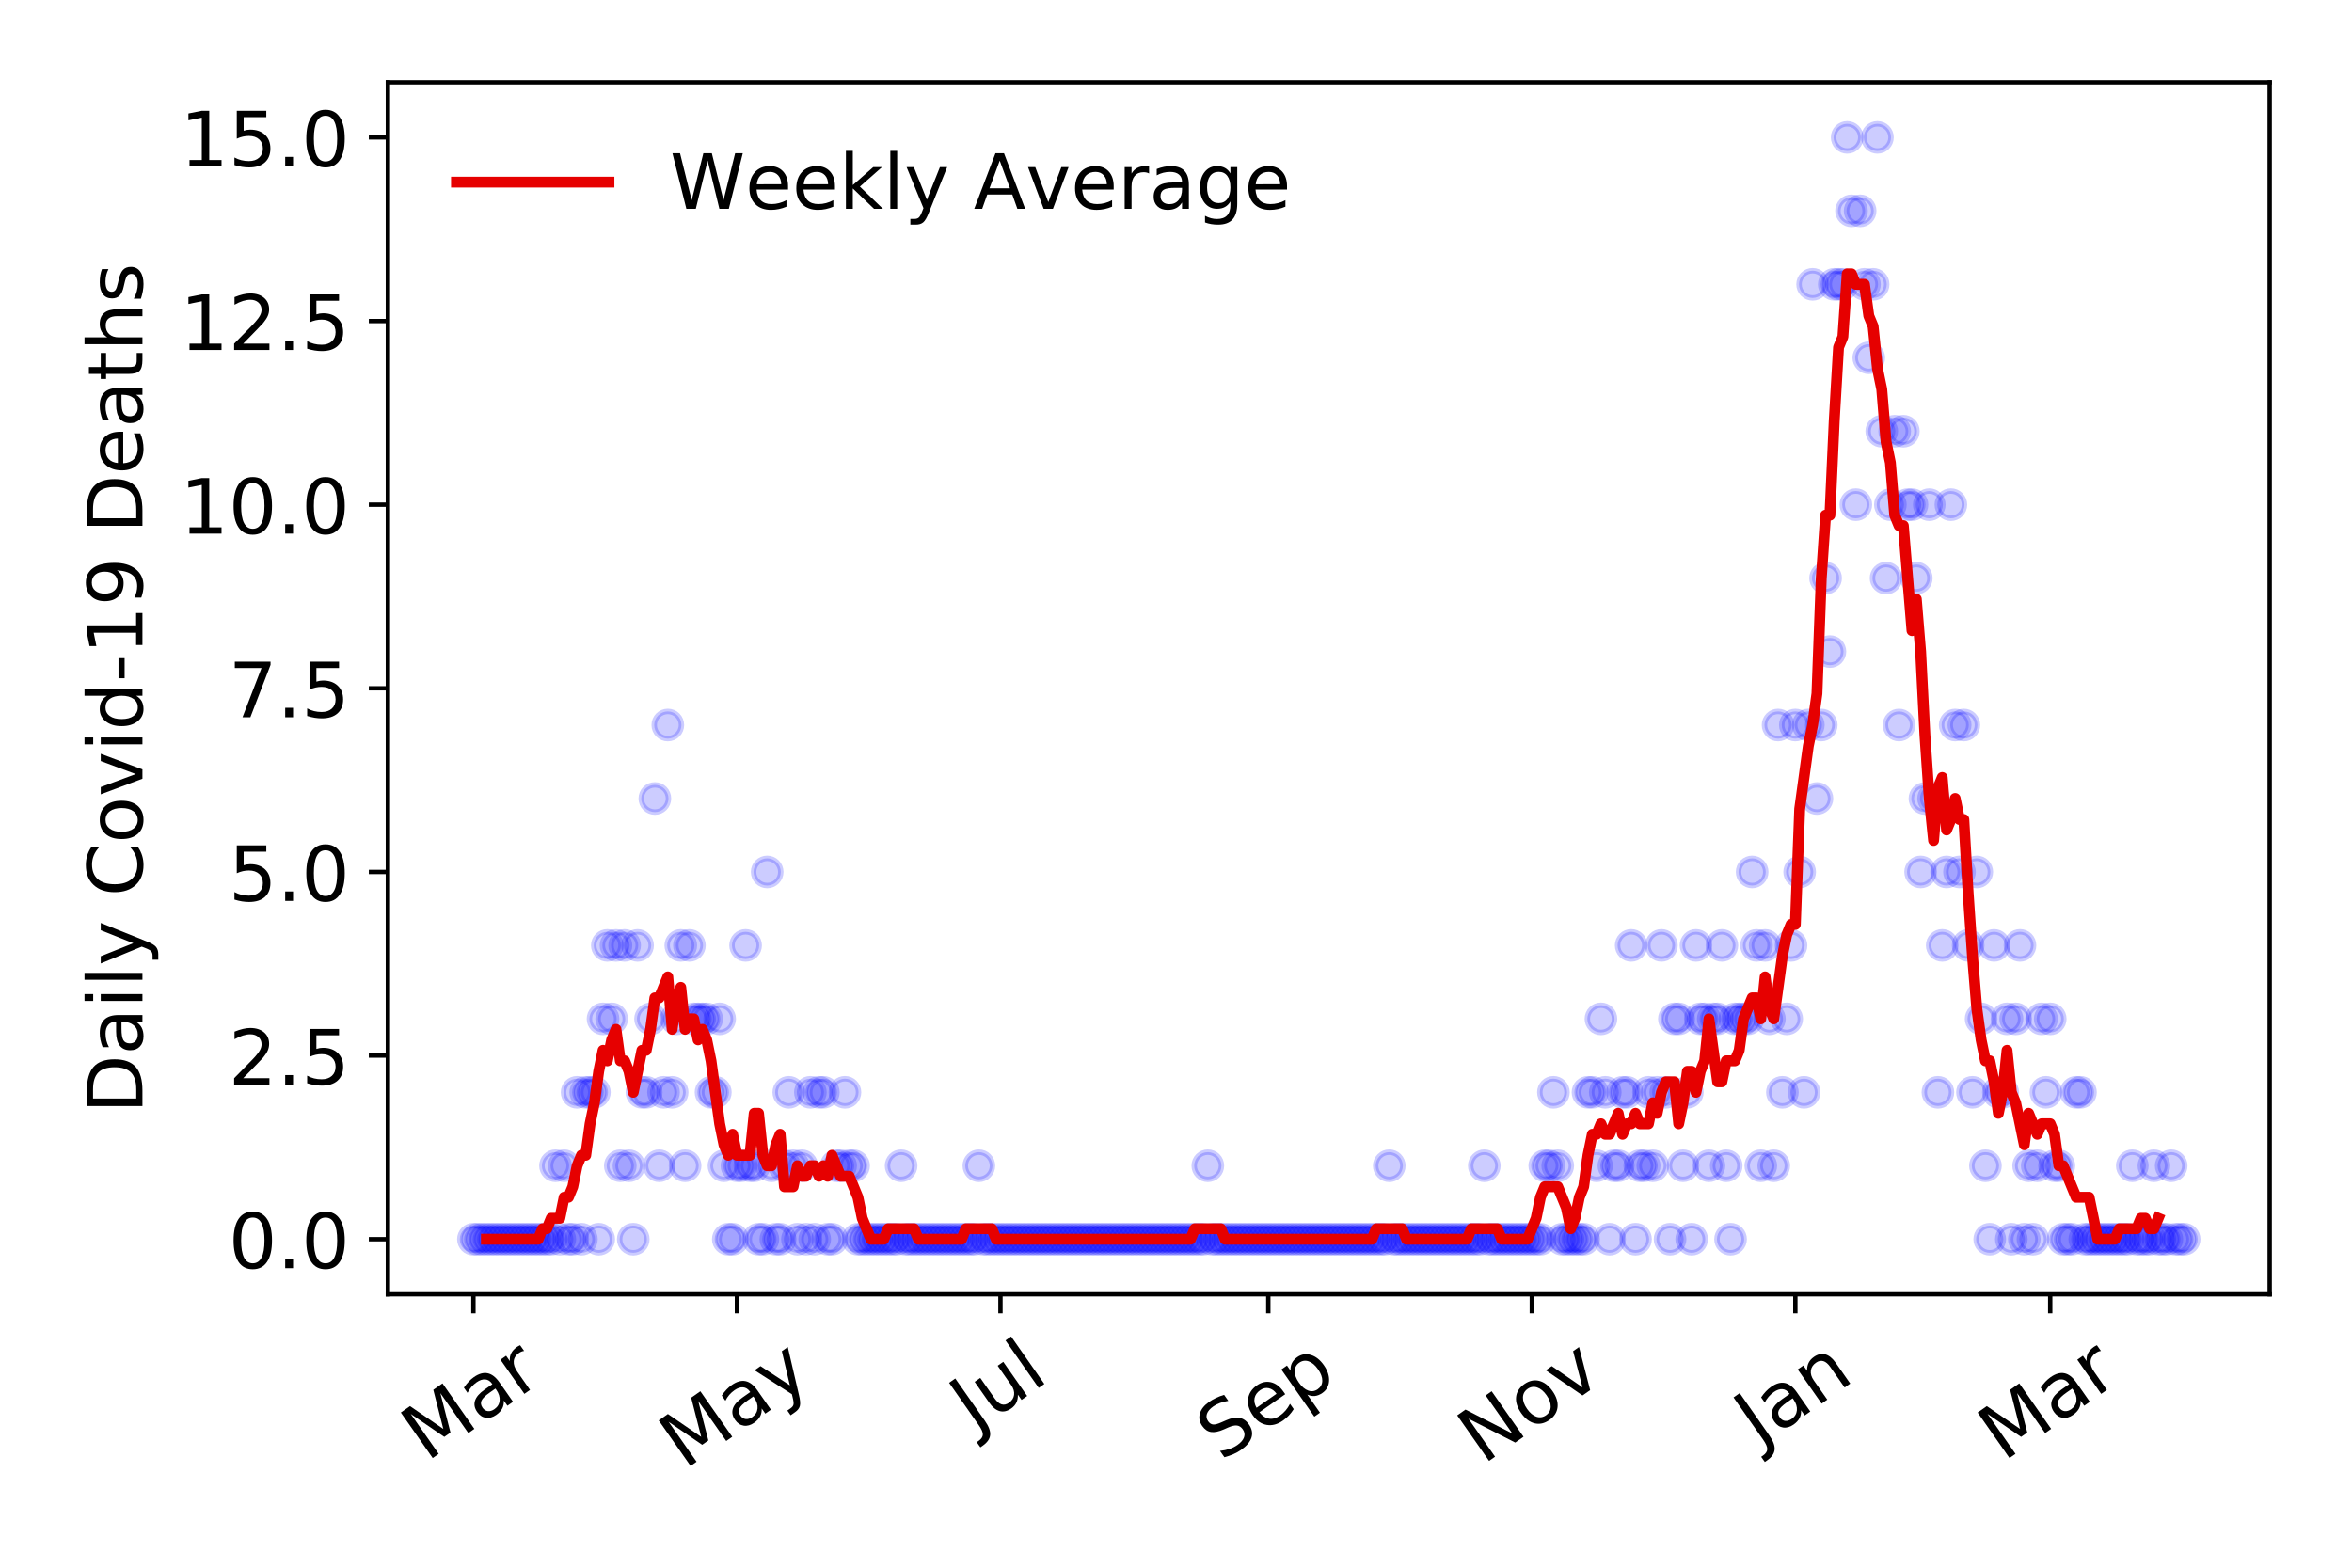 <?xml version="1.0" encoding="utf-8" standalone="no"?>
<!DOCTYPE svg PUBLIC "-//W3C//DTD SVG 1.1//EN"
  "http://www.w3.org/Graphics/SVG/1.1/DTD/svg11.dtd">
<!-- Created with matplotlib (https://matplotlib.org/) -->
<svg height="288pt" version="1.1" viewBox="0 0 432 288" width="432pt" xmlns="http://www.w3.org/2000/svg" xmlns:xlink="http://www.w3.org/1999/xlink">
 <defs>
  <style type="text/css">
*{stroke-linecap:butt;stroke-linejoin:round;}
  </style>
 </defs>
 <g id="figure_1">
  <g id="patch_1">
   <path d="M 0 288 
L 432 288 
L 432 0 
L 0 0 
z
" style="fill:#ffffff;"/>
  </g>
  <g id="axes_1">
   <g id="patch_2">
    <path d="M 71.245 237.778 
L 416.88 237.778 
L 416.88 15.12 
L 71.245 15.12 
z
" style="fill:#ffffff;"/>
   </g>
   <g id="matplotlib.axis_1">
    <g id="xtick_1">
     <g id="line2d_1">
      <defs>
       <path d="M 0 0 
L 0 3.5 
" id="m3d78246979" style="stroke:#000000;stroke-width:0.8;"/>
      </defs>
      <g>
       <use style="stroke:#000000;stroke-width:0.8;" x="86.956" xlink:href="#m3d78246979" y="237.778"/>
      </g>
     </g>
     <g id="text_1">
      <!-- Mar -->
      <defs>
       <path d="M 9.812 72.906 
L 24.516 72.906 
L 43.109 23.297 
L 61.812 72.906 
L 76.516 72.906 
L 76.516 0 
L 66.891 0 
L 66.891 64.016 
L 48.094 14.016 
L 38.188 14.016 
L 19.391 64.016 
L 19.391 0 
L 9.812 0 
z
" id="DejaVuSans-77"/>
       <path d="M 34.281 27.484 
Q 23.391 27.484 19.188 25 
Q 14.984 22.516 14.984 16.5 
Q 14.984 11.719 18.141 8.906 
Q 21.297 6.109 26.703 6.109 
Q 34.188 6.109 38.703 11.406 
Q 43.219 16.703 43.219 25.484 
L 43.219 27.484 
z
M 52.203 31.203 
L 52.203 0 
L 43.219 0 
L 43.219 8.297 
Q 40.141 3.328 35.547 0.953 
Q 30.953 -1.422 24.312 -1.422 
Q 15.922 -1.422 10.953 3.297 
Q 6 8.016 6 15.922 
Q 6 25.141 12.172 29.828 
Q 18.359 34.516 30.609 34.516 
L 43.219 34.516 
L 43.219 35.406 
Q 43.219 41.609 39.141 45 
Q 35.062 48.391 27.688 48.391 
Q 23 48.391 18.547 47.266 
Q 14.109 46.141 10.016 43.891 
L 10.016 52.203 
Q 14.938 54.109 19.578 55.047 
Q 24.219 56 28.609 56 
Q 40.484 56 46.344 49.844 
Q 52.203 43.703 52.203 31.203 
z
" id="DejaVuSans-97"/>
       <path d="M 41.109 46.297 
Q 39.594 47.172 37.812 47.578 
Q 36.031 48 33.891 48 
Q 26.266 48 22.188 43.047 
Q 18.109 38.094 18.109 28.812 
L 18.109 0 
L 9.078 0 
L 9.078 54.688 
L 18.109 54.688 
L 18.109 46.188 
Q 20.953 51.172 25.484 53.578 
Q 30.031 56 36.531 56 
Q 37.453 56 38.578 55.875 
Q 39.703 55.766 41.062 55.516 
z
" id="DejaVuSans-114"/>
      </defs>
      <g transform="translate(78.353 268.643)rotate(-35)scale(0.14 -0.14)">
       <use xlink:href="#DejaVuSans-77"/>
       <use x="86.279" xlink:href="#DejaVuSans-97"/>
       <use x="147.559" xlink:href="#DejaVuSans-114"/>
      </g>
     </g>
    </g>
    <g id="xtick_2">
     <g id="line2d_2">
      <g>
       <use style="stroke:#000000;stroke-width:0.8;" x="135.357" xlink:href="#m3d78246979" y="237.778"/>
      </g>
     </g>
     <g id="text_2">
      <!-- May -->
      <defs>
       <path d="M 32.172 -5.078 
Q 28.375 -14.844 24.75 -17.812 
Q 21.141 -20.797 15.094 -20.797 
L 7.906 -20.797 
L 7.906 -13.281 
L 13.188 -13.281 
Q 16.891 -13.281 18.938 -11.516 
Q 21 -9.766 23.484 -3.219 
L 25.094 0.875 
L 2.984 54.688 
L 12.5 54.688 
L 29.594 11.922 
L 46.688 54.688 
L 56.203 54.688 
z
" id="DejaVuSans-121"/>
      </defs>
      <g transform="translate(125.718 270.094)rotate(-35)scale(0.14 -0.14)">
       <use xlink:href="#DejaVuSans-77"/>
       <use x="86.279" xlink:href="#DejaVuSans-97"/>
       <use x="147.559" xlink:href="#DejaVuSans-121"/>
      </g>
     </g>
    </g>
    <g id="xtick_3">
     <g id="line2d_3">
      <g>
       <use style="stroke:#000000;stroke-width:0.8;" x="183.759" xlink:href="#m3d78246979" y="237.778"/>
      </g>
     </g>
     <g id="text_3">
      <!-- Jul -->
      <defs>
       <path d="M 9.812 72.906 
L 19.672 72.906 
L 19.672 5.078 
Q 19.672 -8.109 14.672 -14.062 
Q 9.672 -20.016 -1.422 -20.016 
L -5.172 -20.016 
L -5.172 -11.719 
L -2.094 -11.719 
Q 4.438 -11.719 7.125 -8.047 
Q 9.812 -4.391 9.812 5.078 
z
" id="DejaVuSans-74"/>
       <path d="M 8.5 21.578 
L 8.5 54.688 
L 17.484 54.688 
L 17.484 21.922 
Q 17.484 14.156 20.5 10.266 
Q 23.531 6.391 29.594 6.391 
Q 36.859 6.391 41.078 11.031 
Q 45.312 15.672 45.312 23.688 
L 45.312 54.688 
L 54.297 54.688 
L 54.297 0 
L 45.312 0 
L 45.312 8.406 
Q 42.047 3.422 37.719 1 
Q 33.406 -1.422 27.688 -1.422 
Q 18.266 -1.422 13.375 4.438 
Q 8.5 10.297 8.5 21.578 
z
M 31.109 56 
z
" id="DejaVuSans-117"/>
       <path d="M 9.422 75.984 
L 18.406 75.984 
L 18.406 0 
L 9.422 0 
z
" id="DejaVuSans-108"/>
      </defs>
      <g transform="translate(179.056 263.181)rotate(-35)scale(0.14 -0.14)">
       <use xlink:href="#DejaVuSans-74"/>
       <use x="29.492" xlink:href="#DejaVuSans-117"/>
       <use x="92.871" xlink:href="#DejaVuSans-108"/>
      </g>
     </g>
    </g>
    <g id="xtick_4">
     <g id="line2d_4">
      <g>
       <use style="stroke:#000000;stroke-width:0.8;" x="232.954" xlink:href="#m3d78246979" y="237.778"/>
      </g>
     </g>
     <g id="text_4">
      <!-- Sep -->
      <defs>
       <path d="M 53.516 70.516 
L 53.516 60.891 
Q 47.906 63.578 42.922 64.891 
Q 37.938 66.219 33.297 66.219 
Q 25.25 66.219 20.875 63.094 
Q 16.5 59.969 16.5 54.203 
Q 16.5 49.359 19.406 46.891 
Q 22.312 44.438 30.422 42.922 
L 36.375 41.703 
Q 47.406 39.594 52.656 34.297 
Q 57.906 29 57.906 20.125 
Q 57.906 9.516 50.797 4.047 
Q 43.703 -1.422 29.984 -1.422 
Q 24.812 -1.422 18.969 -0.25 
Q 13.141 0.922 6.891 3.219 
L 6.891 13.375 
Q 12.891 10.016 18.656 8.297 
Q 24.422 6.594 29.984 6.594 
Q 38.422 6.594 43.016 9.906 
Q 47.609 13.234 47.609 19.391 
Q 47.609 24.75 44.312 27.781 
Q 41.016 30.812 33.5 32.328 
L 27.484 33.5 
Q 16.453 35.688 11.516 40.375 
Q 6.594 45.062 6.594 53.422 
Q 6.594 63.094 13.406 68.656 
Q 20.219 74.219 32.172 74.219 
Q 37.312 74.219 42.625 73.281 
Q 47.953 72.359 53.516 70.516 
z
" id="DejaVuSans-83"/>
       <path d="M 56.203 29.594 
L 56.203 25.203 
L 14.891 25.203 
Q 15.484 15.922 20.484 11.062 
Q 25.484 6.203 34.422 6.203 
Q 39.594 6.203 44.453 7.469 
Q 49.312 8.734 54.109 11.281 
L 54.109 2.781 
Q 49.266 0.734 44.188 -0.344 
Q 39.109 -1.422 33.891 -1.422 
Q 20.797 -1.422 13.156 6.188 
Q 5.516 13.812 5.516 26.812 
Q 5.516 40.234 12.766 48.109 
Q 20.016 56 32.328 56 
Q 43.359 56 49.781 48.891 
Q 56.203 41.797 56.203 29.594 
z
M 47.219 32.234 
Q 47.125 39.594 43.094 43.984 
Q 39.062 48.391 32.422 48.391 
Q 24.906 48.391 20.391 44.141 
Q 15.875 39.891 15.188 32.172 
z
" id="DejaVuSans-101"/>
       <path d="M 18.109 8.203 
L 18.109 -20.797 
L 9.078 -20.797 
L 9.078 54.688 
L 18.109 54.688 
L 18.109 46.391 
Q 20.953 51.266 25.266 53.625 
Q 29.594 56 35.594 56 
Q 45.562 56 51.781 48.094 
Q 58.016 40.188 58.016 27.297 
Q 58.016 14.406 51.781 6.484 
Q 45.562 -1.422 35.594 -1.422 
Q 29.594 -1.422 25.266 0.953 
Q 20.953 3.328 18.109 8.203 
z
M 48.688 27.297 
Q 48.688 37.203 44.609 42.844 
Q 40.531 48.484 33.406 48.484 
Q 26.266 48.484 22.188 42.844 
Q 18.109 37.203 18.109 27.297 
Q 18.109 17.391 22.188 11.75 
Q 26.266 6.109 33.406 6.109 
Q 40.531 6.109 44.609 11.75 
Q 48.688 17.391 48.688 27.297 
z
" id="DejaVuSans-112"/>
      </defs>
      <g transform="translate(224.361 268.629)rotate(-35)scale(0.14 -0.14)">
       <use xlink:href="#DejaVuSans-83"/>
       <use x="63.477" xlink:href="#DejaVuSans-101"/>
       <use x="125" xlink:href="#DejaVuSans-112"/>
      </g>
     </g>
    </g>
    <g id="xtick_5">
     <g id="line2d_5">
      <g>
       <use style="stroke:#000000;stroke-width:0.8;" x="281.356" xlink:href="#m3d78246979" y="237.778"/>
      </g>
     </g>
     <g id="text_5">
      <!-- Nov -->
      <defs>
       <path d="M 9.812 72.906 
L 23.094 72.906 
L 55.422 11.922 
L 55.422 72.906 
L 64.984 72.906 
L 64.984 0 
L 51.703 0 
L 19.391 60.984 
L 19.391 0 
L 9.812 0 
z
" id="DejaVuSans-78"/>
       <path d="M 30.609 48.391 
Q 23.391 48.391 19.188 42.75 
Q 14.984 37.109 14.984 27.297 
Q 14.984 17.484 19.156 11.844 
Q 23.344 6.203 30.609 6.203 
Q 37.797 6.203 41.984 11.859 
Q 46.188 17.531 46.188 27.297 
Q 46.188 37.016 41.984 42.703 
Q 37.797 48.391 30.609 48.391 
z
M 30.609 56 
Q 42.328 56 49.016 48.375 
Q 55.719 40.766 55.719 27.297 
Q 55.719 13.875 49.016 6.219 
Q 42.328 -1.422 30.609 -1.422 
Q 18.844 -1.422 12.172 6.219 
Q 5.516 13.875 5.516 27.297 
Q 5.516 40.766 12.172 48.375 
Q 18.844 56 30.609 56 
z
" id="DejaVuSans-111"/>
       <path d="M 2.984 54.688 
L 12.5 54.688 
L 29.594 8.797 
L 46.688 54.688 
L 56.203 54.688 
L 35.688 0 
L 23.484 0 
z
" id="DejaVuSans-118"/>
      </defs>
      <g transform="translate(272.379 269.166)rotate(-35)scale(0.14 -0.14)">
       <use xlink:href="#DejaVuSans-78"/>
       <use x="74.805" xlink:href="#DejaVuSans-111"/>
       <use x="135.986" xlink:href="#DejaVuSans-118"/>
      </g>
     </g>
    </g>
    <g id="xtick_6">
     <g id="line2d_6">
      <g>
       <use style="stroke:#000000;stroke-width:0.8;" x="329.757" xlink:href="#m3d78246979" y="237.778"/>
      </g>
     </g>
     <g id="text_6">
      <!-- Jan -->
      <defs>
       <path d="M 54.891 33.016 
L 54.891 0 
L 45.906 0 
L 45.906 32.719 
Q 45.906 40.484 42.875 44.328 
Q 39.844 48.188 33.797 48.188 
Q 26.516 48.188 22.312 43.547 
Q 18.109 38.922 18.109 30.906 
L 18.109 0 
L 9.078 0 
L 9.078 54.688 
L 18.109 54.688 
L 18.109 46.188 
Q 21.344 51.125 25.703 53.562 
Q 30.078 56 35.797 56 
Q 45.219 56 50.047 50.172 
Q 54.891 44.344 54.891 33.016 
z
" id="DejaVuSans-110"/>
      </defs>
      <g transform="translate(323.134 265.871)rotate(-35)scale(0.14 -0.14)">
       <use xlink:href="#DejaVuSans-74"/>
       <use x="29.492" xlink:href="#DejaVuSans-97"/>
       <use x="90.771" xlink:href="#DejaVuSans-110"/>
      </g>
     </g>
    </g>
    <g id="xtick_7">
     <g id="line2d_7">
      <g>
       <use style="stroke:#000000;stroke-width:0.8;" x="376.572" xlink:href="#m3d78246979" y="237.778"/>
      </g>
     </g>
     <g id="text_7">
      <!-- Mar -->
      <g transform="translate(367.969 268.643)rotate(-35)scale(0.14 -0.14)">
       <use xlink:href="#DejaVuSans-77"/>
       <use x="86.279" xlink:href="#DejaVuSans-97"/>
       <use x="147.559" xlink:href="#DejaVuSans-114"/>
      </g>
     </g>
    </g>
   </g>
   <g id="matplotlib.axis_2">
    <g id="ytick_1">
     <g id="line2d_8">
      <defs>
       <path d="M 0 0 
L -3.5 0 
" id="m13cfd0a0e4" style="stroke:#000000;stroke-width:0.8;"/>
      </defs>
      <g>
       <use style="stroke:#000000;stroke-width:0.8;" x="71.245" xlink:href="#m13cfd0a0e4" y="227.657"/>
      </g>
     </g>
     <g id="text_8">
      <!-- 0.0 -->
      <defs>
       <path d="M 31.781 66.406 
Q 24.172 66.406 20.328 58.906 
Q 16.5 51.422 16.5 36.375 
Q 16.5 21.391 20.328 13.891 
Q 24.172 6.391 31.781 6.391 
Q 39.453 6.391 43.281 13.891 
Q 47.125 21.391 47.125 36.375 
Q 47.125 51.422 43.281 58.906 
Q 39.453 66.406 31.781 66.406 
z
M 31.781 74.219 
Q 44.047 74.219 50.516 64.516 
Q 56.984 54.828 56.984 36.375 
Q 56.984 17.969 50.516 8.266 
Q 44.047 -1.422 31.781 -1.422 
Q 19.531 -1.422 13.062 8.266 
Q 6.594 17.969 6.594 36.375 
Q 6.594 54.828 13.062 64.516 
Q 19.531 74.219 31.781 74.219 
z
" id="DejaVuSans-48"/>
       <path d="M 10.688 12.406 
L 21 12.406 
L 21 0 
L 10.688 0 
z
" id="DejaVuSans-46"/>
      </defs>
      <g transform="translate(41.981 232.976)scale(0.14 -0.14)">
       <use xlink:href="#DejaVuSans-48"/>
       <use x="63.623" xlink:href="#DejaVuSans-46"/>
       <use x="95.41" xlink:href="#DejaVuSans-48"/>
      </g>
     </g>
    </g>
    <g id="ytick_2">
     <g id="line2d_9">
      <g>
       <use style="stroke:#000000;stroke-width:0.8;" x="71.245" xlink:href="#m13cfd0a0e4" y="193.921"/>
      </g>
     </g>
     <g id="text_9">
      <!-- 2.5 -->
      <defs>
       <path d="M 19.188 8.297 
L 53.609 8.297 
L 53.609 0 
L 7.328 0 
L 7.328 8.297 
Q 12.938 14.109 22.625 23.891 
Q 32.328 33.688 34.812 36.531 
Q 39.547 41.844 41.422 45.531 
Q 43.312 49.219 43.312 52.781 
Q 43.312 58.594 39.234 62.25 
Q 35.156 65.922 28.609 65.922 
Q 23.969 65.922 18.812 64.312 
Q 13.672 62.703 7.812 59.422 
L 7.812 69.391 
Q 13.766 71.781 18.938 73 
Q 24.125 74.219 28.422 74.219 
Q 39.75 74.219 46.484 68.547 
Q 53.219 62.891 53.219 53.422 
Q 53.219 48.922 51.531 44.891 
Q 49.859 40.875 45.406 35.406 
Q 44.188 33.984 37.641 27.219 
Q 31.109 20.453 19.188 8.297 
z
" id="DejaVuSans-50"/>
       <path d="M 10.797 72.906 
L 49.516 72.906 
L 49.516 64.594 
L 19.828 64.594 
L 19.828 46.734 
Q 21.969 47.469 24.109 47.828 
Q 26.266 48.188 28.422 48.188 
Q 40.625 48.188 47.75 41.5 
Q 54.891 34.812 54.891 23.391 
Q 54.891 11.625 47.562 5.094 
Q 40.234 -1.422 26.906 -1.422 
Q 22.312 -1.422 17.547 -0.641 
Q 12.797 0.141 7.719 1.703 
L 7.719 11.625 
Q 12.109 9.234 16.797 8.062 
Q 21.484 6.891 26.703 6.891 
Q 35.156 6.891 40.078 11.328 
Q 45.016 15.766 45.016 23.391 
Q 45.016 31 40.078 35.438 
Q 35.156 39.891 26.703 39.891 
Q 22.75 39.891 18.812 39.016 
Q 14.891 38.141 10.797 36.281 
z
" id="DejaVuSans-53"/>
      </defs>
      <g transform="translate(41.981 199.24)scale(0.14 -0.14)">
       <use xlink:href="#DejaVuSans-50"/>
       <use x="63.623" xlink:href="#DejaVuSans-46"/>
       <use x="95.41" xlink:href="#DejaVuSans-53"/>
      </g>
     </g>
    </g>
    <g id="ytick_3">
     <g id="line2d_10">
      <g>
       <use style="stroke:#000000;stroke-width:0.8;" x="71.245" xlink:href="#m13cfd0a0e4" y="160.185"/>
      </g>
     </g>
     <g id="text_10">
      <!-- 5.0 -->
      <g transform="translate(41.981 165.504)scale(0.14 -0.14)">
       <use xlink:href="#DejaVuSans-53"/>
       <use x="63.623" xlink:href="#DejaVuSans-46"/>
       <use x="95.41" xlink:href="#DejaVuSans-48"/>
      </g>
     </g>
    </g>
    <g id="ytick_4">
     <g id="line2d_11">
      <g>
       <use style="stroke:#000000;stroke-width:0.8;" x="71.245" xlink:href="#m13cfd0a0e4" y="126.449"/>
      </g>
     </g>
     <g id="text_11">
      <!-- 7.5 -->
      <defs>
       <path d="M 8.203 72.906 
L 55.078 72.906 
L 55.078 68.703 
L 28.609 0 
L 18.312 0 
L 43.219 64.594 
L 8.203 64.594 
z
" id="DejaVuSans-55"/>
      </defs>
      <g transform="translate(41.981 131.768)scale(0.14 -0.14)">
       <use xlink:href="#DejaVuSans-55"/>
       <use x="63.623" xlink:href="#DejaVuSans-46"/>
       <use x="95.41" xlink:href="#DejaVuSans-53"/>
      </g>
     </g>
    </g>
    <g id="ytick_5">
     <g id="line2d_12">
      <g>
       <use style="stroke:#000000;stroke-width:0.8;" x="71.245" xlink:href="#m13cfd0a0e4" y="92.713"/>
      </g>
     </g>
     <g id="text_12">
      <!-- 10.0 -->
      <defs>
       <path d="M 12.406 8.297 
L 28.516 8.297 
L 28.516 63.922 
L 10.984 60.406 
L 10.984 69.391 
L 28.422 72.906 
L 38.281 72.906 
L 38.281 8.297 
L 54.391 8.297 
L 54.391 0 
L 12.406 0 
z
" id="DejaVuSans-49"/>
      </defs>
      <g transform="translate(33.073 98.032)scale(0.14 -0.14)">
       <use xlink:href="#DejaVuSans-49"/>
       <use x="63.623" xlink:href="#DejaVuSans-48"/>
       <use x="127.246" xlink:href="#DejaVuSans-46"/>
       <use x="159.033" xlink:href="#DejaVuSans-48"/>
      </g>
     </g>
    </g>
    <g id="ytick_6">
     <g id="line2d_13">
      <g>
       <use style="stroke:#000000;stroke-width:0.8;" x="71.245" xlink:href="#m13cfd0a0e4" y="58.977"/>
      </g>
     </g>
     <g id="text_13">
      <!-- 12.5 -->
      <g transform="translate(33.073 64.296)scale(0.14 -0.14)">
       <use xlink:href="#DejaVuSans-49"/>
       <use x="63.623" xlink:href="#DejaVuSans-50"/>
       <use x="127.246" xlink:href="#DejaVuSans-46"/>
       <use x="159.033" xlink:href="#DejaVuSans-53"/>
      </g>
     </g>
    </g>
    <g id="ytick_7">
     <g id="line2d_14">
      <g>
       <use style="stroke:#000000;stroke-width:0.8;" x="71.245" xlink:href="#m13cfd0a0e4" y="25.241"/>
      </g>
     </g>
     <g id="text_14">
      <!-- 15.0 -->
      <g transform="translate(33.073 30.56)scale(0.14 -0.14)">
       <use xlink:href="#DejaVuSans-49"/>
       <use x="63.623" xlink:href="#DejaVuSans-53"/>
       <use x="127.246" xlink:href="#DejaVuSans-46"/>
       <use x="159.033" xlink:href="#DejaVuSans-48"/>
      </g>
     </g>
    </g>
    <g id="text_15">
     <!-- Daily Covid-19 Deaths -->
     <defs>
      <path d="M 19.672 64.797 
L 19.672 8.109 
L 31.594 8.109 
Q 46.688 8.109 53.688 14.938 
Q 60.688 21.781 60.688 36.531 
Q 60.688 51.172 53.688 57.984 
Q 46.688 64.797 31.594 64.797 
z
M 9.812 72.906 
L 30.078 72.906 
Q 51.266 72.906 61.172 64.094 
Q 71.094 55.281 71.094 36.531 
Q 71.094 17.672 61.125 8.828 
Q 51.172 0 30.078 0 
L 9.812 0 
z
" id="DejaVuSans-68"/>
      <path d="M 9.422 54.688 
L 18.406 54.688 
L 18.406 0 
L 9.422 0 
z
M 9.422 75.984 
L 18.406 75.984 
L 18.406 64.594 
L 9.422 64.594 
z
" id="DejaVuSans-105"/>
      <path id="DejaVuSans-32"/>
      <path d="M 64.406 67.281 
L 64.406 56.891 
Q 59.422 61.531 53.781 63.812 
Q 48.141 66.109 41.797 66.109 
Q 29.297 66.109 22.656 58.469 
Q 16.016 50.828 16.016 36.375 
Q 16.016 21.969 22.656 14.328 
Q 29.297 6.688 41.797 6.688 
Q 48.141 6.688 53.781 8.984 
Q 59.422 11.281 64.406 15.922 
L 64.406 5.609 
Q 59.234 2.094 53.438 0.328 
Q 47.656 -1.422 41.219 -1.422 
Q 24.656 -1.422 15.125 8.703 
Q 5.609 18.844 5.609 36.375 
Q 5.609 53.953 15.125 64.078 
Q 24.656 74.219 41.219 74.219 
Q 47.75 74.219 53.531 72.484 
Q 59.328 70.75 64.406 67.281 
z
" id="DejaVuSans-67"/>
      <path d="M 45.406 46.391 
L 45.406 75.984 
L 54.391 75.984 
L 54.391 0 
L 45.406 0 
L 45.406 8.203 
Q 42.578 3.328 38.25 0.953 
Q 33.938 -1.422 27.875 -1.422 
Q 17.969 -1.422 11.734 6.484 
Q 5.516 14.406 5.516 27.297 
Q 5.516 40.188 11.734 48.094 
Q 17.969 56 27.875 56 
Q 33.938 56 38.25 53.625 
Q 42.578 51.266 45.406 46.391 
z
M 14.797 27.297 
Q 14.797 17.391 18.875 11.75 
Q 22.953 6.109 30.078 6.109 
Q 37.203 6.109 41.297 11.75 
Q 45.406 17.391 45.406 27.297 
Q 45.406 37.203 41.297 42.844 
Q 37.203 48.484 30.078 48.484 
Q 22.953 48.484 18.875 42.844 
Q 14.797 37.203 14.797 27.297 
z
" id="DejaVuSans-100"/>
      <path d="M 4.891 31.391 
L 31.203 31.391 
L 31.203 23.391 
L 4.891 23.391 
z
" id="DejaVuSans-45"/>
      <path d="M 10.984 1.516 
L 10.984 10.5 
Q 14.703 8.734 18.5 7.812 
Q 22.312 6.891 25.984 6.891 
Q 35.75 6.891 40.891 13.453 
Q 46.047 20.016 46.781 33.406 
Q 43.953 29.203 39.594 26.953 
Q 35.25 24.703 29.984 24.703 
Q 19.047 24.703 12.672 31.312 
Q 6.297 37.938 6.297 49.422 
Q 6.297 60.641 12.938 67.422 
Q 19.578 74.219 30.609 74.219 
Q 43.266 74.219 49.922 64.516 
Q 56.594 54.828 56.594 36.375 
Q 56.594 19.141 48.406 8.859 
Q 40.234 -1.422 26.422 -1.422 
Q 22.703 -1.422 18.891 -0.688 
Q 15.094 0.047 10.984 1.516 
z
M 30.609 32.422 
Q 37.25 32.422 41.125 36.953 
Q 45.016 41.5 45.016 49.422 
Q 45.016 57.281 41.125 61.844 
Q 37.25 66.406 30.609 66.406 
Q 23.969 66.406 20.094 61.844 
Q 16.219 57.281 16.219 49.422 
Q 16.219 41.5 20.094 36.953 
Q 23.969 32.422 30.609 32.422 
z
" id="DejaVuSans-57"/>
      <path d="M 18.312 70.219 
L 18.312 54.688 
L 36.812 54.688 
L 36.812 47.703 
L 18.312 47.703 
L 18.312 18.016 
Q 18.312 11.328 20.141 9.422 
Q 21.969 7.516 27.594 7.516 
L 36.812 7.516 
L 36.812 0 
L 27.594 0 
Q 17.188 0 13.234 3.875 
Q 9.281 7.766 9.281 18.016 
L 9.281 47.703 
L 2.688 47.703 
L 2.688 54.688 
L 9.281 54.688 
L 9.281 70.219 
z
" id="DejaVuSans-116"/>
      <path d="M 54.891 33.016 
L 54.891 0 
L 45.906 0 
L 45.906 32.719 
Q 45.906 40.484 42.875 44.328 
Q 39.844 48.188 33.797 48.188 
Q 26.516 48.188 22.312 43.547 
Q 18.109 38.922 18.109 30.906 
L 18.109 0 
L 9.078 0 
L 9.078 75.984 
L 18.109 75.984 
L 18.109 46.188 
Q 21.344 51.125 25.703 53.562 
Q 30.078 56 35.797 56 
Q 45.219 56 50.047 50.172 
Q 54.891 44.344 54.891 33.016 
z
" id="DejaVuSans-104"/>
      <path d="M 44.281 53.078 
L 44.281 44.578 
Q 40.484 46.531 36.375 47.5 
Q 32.281 48.484 27.875 48.484 
Q 21.188 48.484 17.844 46.438 
Q 14.5 44.391 14.5 40.281 
Q 14.5 37.156 16.891 35.375 
Q 19.281 33.594 26.516 31.984 
L 29.594 31.297 
Q 39.156 29.25 43.188 25.516 
Q 47.219 21.781 47.219 15.094 
Q 47.219 7.469 41.188 3.016 
Q 35.156 -1.422 24.609 -1.422 
Q 20.219 -1.422 15.453 -0.562 
Q 10.688 0.297 5.422 2 
L 5.422 11.281 
Q 10.406 8.688 15.234 7.391 
Q 20.062 6.109 24.812 6.109 
Q 31.156 6.109 34.562 8.281 
Q 37.984 10.453 37.984 14.406 
Q 37.984 18.062 35.516 20.016 
Q 33.062 21.969 24.703 23.781 
L 21.578 24.516 
Q 13.234 26.266 9.516 29.906 
Q 5.812 33.547 5.812 39.891 
Q 5.812 47.609 11.281 51.797 
Q 16.75 56 26.812 56 
Q 31.781 56 36.172 55.266 
Q 40.578 54.547 44.281 53.078 
z
" id="DejaVuSans-115"/>
     </defs>
     <g transform="translate(26.162 204.56)rotate(-90)scale(0.14 -0.14)">
      <use xlink:href="#DejaVuSans-68"/>
      <use x="77.002" xlink:href="#DejaVuSans-97"/>
      <use x="138.281" xlink:href="#DejaVuSans-105"/>
      <use x="166.064" xlink:href="#DejaVuSans-108"/>
      <use x="193.848" xlink:href="#DejaVuSans-121"/>
      <use x="253.027" xlink:href="#DejaVuSans-32"/>
      <use x="284.814" xlink:href="#DejaVuSans-67"/>
      <use x="354.639" xlink:href="#DejaVuSans-111"/>
      <use x="415.82" xlink:href="#DejaVuSans-118"/>
      <use x="475" xlink:href="#DejaVuSans-105"/>
      <use x="502.783" xlink:href="#DejaVuSans-100"/>
      <use x="566.26" xlink:href="#DejaVuSans-45"/>
      <use x="602.344" xlink:href="#DejaVuSans-49"/>
      <use x="665.967" xlink:href="#DejaVuSans-57"/>
      <use x="729.59" xlink:href="#DejaVuSans-32"/>
      <use x="761.377" xlink:href="#DejaVuSans-68"/>
      <use x="838.379" xlink:href="#DejaVuSans-101"/>
      <use x="899.902" xlink:href="#DejaVuSans-97"/>
      <use x="961.182" xlink:href="#DejaVuSans-116"/>
      <use x="1000.391" xlink:href="#DejaVuSans-104"/>
      <use x="1063.77" xlink:href="#DejaVuSans-115"/>
     </g>
    </g>
   </g>
   <g id="line2d_15">
    <defs>
     <path d="M 0 2.5 
C 0.663 2.5 1.299 2.237 1.768 1.768 
C 2.237 1.299 2.5 0.663 2.5 0 
C 2.5 -0.663 2.237 -1.299 1.768 -1.768 
C 1.299 -2.237 0.663 -2.5 0 -2.5 
C -0.663 -2.5 -1.299 -2.237 -1.768 -1.768 
C -2.237 -1.299 -2.5 -0.663 -2.5 0 
C -2.5 0.663 -2.237 1.299 -1.768 1.768 
C -1.299 2.237 -0.663 2.5 0 2.5 
z
" id="mef18b7608b" style="stroke:#0000ff;stroke-opacity:0.2;"/>
    </defs>
    <g clip-path="url(#p58c419c0ad)">
     <use style="fill:#0000ff;fill-opacity:0.2;stroke:#0000ff;stroke-opacity:0.2;" x="86.956" xlink:href="#mef18b7608b" y="227.657"/>
     <use style="fill:#0000ff;fill-opacity:0.2;stroke:#0000ff;stroke-opacity:0.2;" x="87.749" xlink:href="#mef18b7608b" y="227.657"/>
     <use style="fill:#0000ff;fill-opacity:0.2;stroke:#0000ff;stroke-opacity:0.2;" x="88.543" xlink:href="#mef18b7608b" y="227.657"/>
     <use style="fill:#0000ff;fill-opacity:0.2;stroke:#0000ff;stroke-opacity:0.2;" x="89.336" xlink:href="#mef18b7608b" y="227.657"/>
     <use style="fill:#0000ff;fill-opacity:0.2;stroke:#0000ff;stroke-opacity:0.2;" x="90.13" xlink:href="#mef18b7608b" y="227.657"/>
     <use style="fill:#0000ff;fill-opacity:0.2;stroke:#0000ff;stroke-opacity:0.2;" x="90.923" xlink:href="#mef18b7608b" y="227.657"/>
     <use style="fill:#0000ff;fill-opacity:0.2;stroke:#0000ff;stroke-opacity:0.2;" x="91.716" xlink:href="#mef18b7608b" y="227.657"/>
     <use style="fill:#0000ff;fill-opacity:0.2;stroke:#0000ff;stroke-opacity:0.2;" x="92.51" xlink:href="#mef18b7608b" y="227.657"/>
     <use style="fill:#0000ff;fill-opacity:0.2;stroke:#0000ff;stroke-opacity:0.2;" x="93.303" xlink:href="#mef18b7608b" y="227.657"/>
     <use style="fill:#0000ff;fill-opacity:0.2;stroke:#0000ff;stroke-opacity:0.2;" x="94.097" xlink:href="#mef18b7608b" y="227.657"/>
     <use style="fill:#0000ff;fill-opacity:0.2;stroke:#0000ff;stroke-opacity:0.2;" x="94.89" xlink:href="#mef18b7608b" y="227.657"/>
     <use style="fill:#0000ff;fill-opacity:0.2;stroke:#0000ff;stroke-opacity:0.2;" x="95.684" xlink:href="#mef18b7608b" y="227.657"/>
     <use style="fill:#0000ff;fill-opacity:0.2;stroke:#0000ff;stroke-opacity:0.2;" x="96.477" xlink:href="#mef18b7608b" y="227.657"/>
     <use style="fill:#0000ff;fill-opacity:0.2;stroke:#0000ff;stroke-opacity:0.2;" x="97.271" xlink:href="#mef18b7608b" y="227.657"/>
     <use style="fill:#0000ff;fill-opacity:0.2;stroke:#0000ff;stroke-opacity:0.2;" x="98.064" xlink:href="#mef18b7608b" y="227.657"/>
     <use style="fill:#0000ff;fill-opacity:0.2;stroke:#0000ff;stroke-opacity:0.2;" x="98.858" xlink:href="#mef18b7608b" y="227.657"/>
     <use style="fill:#0000ff;fill-opacity:0.2;stroke:#0000ff;stroke-opacity:0.2;" x="99.651" xlink:href="#mef18b7608b" y="227.657"/>
     <use style="fill:#0000ff;fill-opacity:0.2;stroke:#0000ff;stroke-opacity:0.2;" x="100.445" xlink:href="#mef18b7608b" y="227.657"/>
     <use style="fill:#0000ff;fill-opacity:0.2;stroke:#0000ff;stroke-opacity:0.2;" x="101.238" xlink:href="#mef18b7608b" y="227.657"/>
     <use style="fill:#0000ff;fill-opacity:0.2;stroke:#0000ff;stroke-opacity:0.2;" x="102.032" xlink:href="#mef18b7608b" y="214.163"/>
     <use style="fill:#0000ff;fill-opacity:0.2;stroke:#0000ff;stroke-opacity:0.2;" x="102.825" xlink:href="#mef18b7608b" y="227.657"/>
     <use style="fill:#0000ff;fill-opacity:0.2;stroke:#0000ff;stroke-opacity:0.2;" x="103.619" xlink:href="#mef18b7608b" y="214.163"/>
     <use style="fill:#0000ff;fill-opacity:0.2;stroke:#0000ff;stroke-opacity:0.2;" x="104.412" xlink:href="#mef18b7608b" y="227.657"/>
     <use style="fill:#0000ff;fill-opacity:0.2;stroke:#0000ff;stroke-opacity:0.2;" x="105.205" xlink:href="#mef18b7608b" y="227.657"/>
     <use style="fill:#0000ff;fill-opacity:0.2;stroke:#0000ff;stroke-opacity:0.2;" x="105.999" xlink:href="#mef18b7608b" y="200.668"/>
     <use style="fill:#0000ff;fill-opacity:0.2;stroke:#0000ff;stroke-opacity:0.2;" x="106.792" xlink:href="#mef18b7608b" y="227.657"/>
     <use style="fill:#0000ff;fill-opacity:0.2;stroke:#0000ff;stroke-opacity:0.2;" x="107.586" xlink:href="#mef18b7608b" y="200.668"/>
     <use style="fill:#0000ff;fill-opacity:0.2;stroke:#0000ff;stroke-opacity:0.2;" x="108.379" xlink:href="#mef18b7608b" y="200.668"/>
     <use style="fill:#0000ff;fill-opacity:0.2;stroke:#0000ff;stroke-opacity:0.2;" x="109.173" xlink:href="#mef18b7608b" y="200.668"/>
     <use style="fill:#0000ff;fill-opacity:0.2;stroke:#0000ff;stroke-opacity:0.2;" x="109.966" xlink:href="#mef18b7608b" y="227.657"/>
     <use style="fill:#0000ff;fill-opacity:0.2;stroke:#0000ff;stroke-opacity:0.2;" x="110.76" xlink:href="#mef18b7608b" y="187.174"/>
     <use style="fill:#0000ff;fill-opacity:0.2;stroke:#0000ff;stroke-opacity:0.2;" x="111.553" xlink:href="#mef18b7608b" y="173.68"/>
     <use style="fill:#0000ff;fill-opacity:0.2;stroke:#0000ff;stroke-opacity:0.2;" x="112.347" xlink:href="#mef18b7608b" y="187.174"/>
     <use style="fill:#0000ff;fill-opacity:0.2;stroke:#0000ff;stroke-opacity:0.2;" x="113.14" xlink:href="#mef18b7608b" y="173.68"/>
     <use style="fill:#0000ff;fill-opacity:0.2;stroke:#0000ff;stroke-opacity:0.2;" x="113.934" xlink:href="#mef18b7608b" y="214.163"/>
     <use style="fill:#0000ff;fill-opacity:0.2;stroke:#0000ff;stroke-opacity:0.2;" x="114.727" xlink:href="#mef18b7608b" y="173.68"/>
     <use style="fill:#0000ff;fill-opacity:0.2;stroke:#0000ff;stroke-opacity:0.2;" x="115.521" xlink:href="#mef18b7608b" y="214.163"/>
     <use style="fill:#0000ff;fill-opacity:0.2;stroke:#0000ff;stroke-opacity:0.2;" x="116.314" xlink:href="#mef18b7608b" y="227.657"/>
     <use style="fill:#0000ff;fill-opacity:0.2;stroke:#0000ff;stroke-opacity:0.2;" x="117.107" xlink:href="#mef18b7608b" y="173.68"/>
     <use style="fill:#0000ff;fill-opacity:0.2;stroke:#0000ff;stroke-opacity:0.2;" x="117.901" xlink:href="#mef18b7608b" y="200.668"/>
     <use style="fill:#0000ff;fill-opacity:0.2;stroke:#0000ff;stroke-opacity:0.2;" x="118.694" xlink:href="#mef18b7608b" y="200.668"/>
     <use style="fill:#0000ff;fill-opacity:0.2;stroke:#0000ff;stroke-opacity:0.2;" x="119.488" xlink:href="#mef18b7608b" y="187.174"/>
     <use style="fill:#0000ff;fill-opacity:0.2;stroke:#0000ff;stroke-opacity:0.2;" x="120.281" xlink:href="#mef18b7608b" y="146.691"/>
     <use style="fill:#0000ff;fill-opacity:0.2;stroke:#0000ff;stroke-opacity:0.2;" x="121.075" xlink:href="#mef18b7608b" y="214.163"/>
     <use style="fill:#0000ff;fill-opacity:0.2;stroke:#0000ff;stroke-opacity:0.2;" x="121.868" xlink:href="#mef18b7608b" y="200.668"/>
     <use style="fill:#0000ff;fill-opacity:0.2;stroke:#0000ff;stroke-opacity:0.2;" x="122.662" xlink:href="#mef18b7608b" y="133.196"/>
     <use style="fill:#0000ff;fill-opacity:0.2;stroke:#0000ff;stroke-opacity:0.2;" x="123.455" xlink:href="#mef18b7608b" y="200.668"/>
     <use style="fill:#0000ff;fill-opacity:0.2;stroke:#0000ff;stroke-opacity:0.2;" x="124.249" xlink:href="#mef18b7608b" y="187.174"/>
     <use style="fill:#0000ff;fill-opacity:0.2;stroke:#0000ff;stroke-opacity:0.2;" x="125.042" xlink:href="#mef18b7608b" y="173.68"/>
     <use style="fill:#0000ff;fill-opacity:0.2;stroke:#0000ff;stroke-opacity:0.2;" x="125.836" xlink:href="#mef18b7608b" y="214.163"/>
     <use style="fill:#0000ff;fill-opacity:0.2;stroke:#0000ff;stroke-opacity:0.2;" x="126.629" xlink:href="#mef18b7608b" y="173.68"/>
     <use style="fill:#0000ff;fill-opacity:0.2;stroke:#0000ff;stroke-opacity:0.2;" x="127.423" xlink:href="#mef18b7608b" y="187.174"/>
     <use style="fill:#0000ff;fill-opacity:0.2;stroke:#0000ff;stroke-opacity:0.2;" x="128.216" xlink:href="#mef18b7608b" y="187.174"/>
     <use style="fill:#0000ff;fill-opacity:0.2;stroke:#0000ff;stroke-opacity:0.2;" x="129.01" xlink:href="#mef18b7608b" y="187.174"/>
     <use style="fill:#0000ff;fill-opacity:0.2;stroke:#0000ff;stroke-opacity:0.2;" x="129.803" xlink:href="#mef18b7608b" y="187.174"/>
     <use style="fill:#0000ff;fill-opacity:0.2;stroke:#0000ff;stroke-opacity:0.2;" x="130.596" xlink:href="#mef18b7608b" y="200.668"/>
     <use style="fill:#0000ff;fill-opacity:0.2;stroke:#0000ff;stroke-opacity:0.2;" x="131.39" xlink:href="#mef18b7608b" y="200.668"/>
     <use style="fill:#0000ff;fill-opacity:0.2;stroke:#0000ff;stroke-opacity:0.2;" x="132.183" xlink:href="#mef18b7608b" y="187.174"/>
     <use style="fill:#0000ff;fill-opacity:0.2;stroke:#0000ff;stroke-opacity:0.2;" x="132.977" xlink:href="#mef18b7608b" y="214.163"/>
     <use style="fill:#0000ff;fill-opacity:0.2;stroke:#0000ff;stroke-opacity:0.2;" x="133.77" xlink:href="#mef18b7608b" y="227.657"/>
     <use style="fill:#0000ff;fill-opacity:0.2;stroke:#0000ff;stroke-opacity:0.2;" x="134.564" xlink:href="#mef18b7608b" y="227.657"/>
     <use style="fill:#0000ff;fill-opacity:0.2;stroke:#0000ff;stroke-opacity:0.2;" x="135.357" xlink:href="#mef18b7608b" y="214.163"/>
     <use style="fill:#0000ff;fill-opacity:0.2;stroke:#0000ff;stroke-opacity:0.2;" x="136.151" xlink:href="#mef18b7608b" y="214.163"/>
     <use style="fill:#0000ff;fill-opacity:0.2;stroke:#0000ff;stroke-opacity:0.2;" x="136.944" xlink:href="#mef18b7608b" y="173.68"/>
     <use style="fill:#0000ff;fill-opacity:0.2;stroke:#0000ff;stroke-opacity:0.2;" x="137.738" xlink:href="#mef18b7608b" y="214.163"/>
     <use style="fill:#0000ff;fill-opacity:0.2;stroke:#0000ff;stroke-opacity:0.2;" x="138.531" xlink:href="#mef18b7608b" y="214.163"/>
     <use style="fill:#0000ff;fill-opacity:0.2;stroke:#0000ff;stroke-opacity:0.2;" x="139.325" xlink:href="#mef18b7608b" y="227.657"/>
     <use style="fill:#0000ff;fill-opacity:0.2;stroke:#0000ff;stroke-opacity:0.2;" x="140.118" xlink:href="#mef18b7608b" y="227.657"/>
     <use style="fill:#0000ff;fill-opacity:0.2;stroke:#0000ff;stroke-opacity:0.2;" x="140.912" xlink:href="#mef18b7608b" y="160.185"/>
     <use style="fill:#0000ff;fill-opacity:0.2;stroke:#0000ff;stroke-opacity:0.2;" x="141.705" xlink:href="#mef18b7608b" y="214.163"/>
     <use style="fill:#0000ff;fill-opacity:0.2;stroke:#0000ff;stroke-opacity:0.2;" x="142.498" xlink:href="#mef18b7608b" y="227.657"/>
     <use style="fill:#0000ff;fill-opacity:0.2;stroke:#0000ff;stroke-opacity:0.2;" x="143.292" xlink:href="#mef18b7608b" y="227.657"/>
     <use style="fill:#0000ff;fill-opacity:0.2;stroke:#0000ff;stroke-opacity:0.2;" x="144.085" xlink:href="#mef18b7608b" y="214.163"/>
     <use style="fill:#0000ff;fill-opacity:0.2;stroke:#0000ff;stroke-opacity:0.2;" x="144.879" xlink:href="#mef18b7608b" y="200.668"/>
     <use style="fill:#0000ff;fill-opacity:0.2;stroke:#0000ff;stroke-opacity:0.2;" x="145.672" xlink:href="#mef18b7608b" y="214.163"/>
     <use style="fill:#0000ff;fill-opacity:0.2;stroke:#0000ff;stroke-opacity:0.2;" x="146.466" xlink:href="#mef18b7608b" y="227.657"/>
     <use style="fill:#0000ff;fill-opacity:0.2;stroke:#0000ff;stroke-opacity:0.2;" x="147.259" xlink:href="#mef18b7608b" y="214.163"/>
     <use style="fill:#0000ff;fill-opacity:0.2;stroke:#0000ff;stroke-opacity:0.2;" x="148.053" xlink:href="#mef18b7608b" y="227.657"/>
     <use style="fill:#0000ff;fill-opacity:0.2;stroke:#0000ff;stroke-opacity:0.2;" x="148.846" xlink:href="#mef18b7608b" y="200.668"/>
     <use style="fill:#0000ff;fill-opacity:0.2;stroke:#0000ff;stroke-opacity:0.2;" x="149.64" xlink:href="#mef18b7608b" y="227.657"/>
     <use style="fill:#0000ff;fill-opacity:0.2;stroke:#0000ff;stroke-opacity:0.2;" x="150.433" xlink:href="#mef18b7608b" y="200.668"/>
     <use style="fill:#0000ff;fill-opacity:0.2;stroke:#0000ff;stroke-opacity:0.2;" x="151.227" xlink:href="#mef18b7608b" y="200.668"/>
     <use style="fill:#0000ff;fill-opacity:0.2;stroke:#0000ff;stroke-opacity:0.2;" x="152.02" xlink:href="#mef18b7608b" y="227.657"/>
     <use style="fill:#0000ff;fill-opacity:0.2;stroke:#0000ff;stroke-opacity:0.2;" x="152.814" xlink:href="#mef18b7608b" y="227.657"/>
     <use style="fill:#0000ff;fill-opacity:0.2;stroke:#0000ff;stroke-opacity:0.2;" x="153.607" xlink:href="#mef18b7608b" y="214.163"/>
     <use style="fill:#0000ff;fill-opacity:0.2;stroke:#0000ff;stroke-opacity:0.2;" x="154.401" xlink:href="#mef18b7608b" y="214.163"/>
     <use style="fill:#0000ff;fill-opacity:0.2;stroke:#0000ff;stroke-opacity:0.2;" x="155.194" xlink:href="#mef18b7608b" y="200.668"/>
     <use style="fill:#0000ff;fill-opacity:0.2;stroke:#0000ff;stroke-opacity:0.2;" x="155.987" xlink:href="#mef18b7608b" y="214.163"/>
     <use style="fill:#0000ff;fill-opacity:0.2;stroke:#0000ff;stroke-opacity:0.2;" x="156.781" xlink:href="#mef18b7608b" y="214.163"/>
     <use style="fill:#0000ff;fill-opacity:0.2;stroke:#0000ff;stroke-opacity:0.2;" x="157.574" xlink:href="#mef18b7608b" y="227.657"/>
     <use style="fill:#0000ff;fill-opacity:0.2;stroke:#0000ff;stroke-opacity:0.2;" x="158.368" xlink:href="#mef18b7608b" y="227.657"/>
     <use style="fill:#0000ff;fill-opacity:0.2;stroke:#0000ff;stroke-opacity:0.2;" x="159.161" xlink:href="#mef18b7608b" y="227.657"/>
     <use style="fill:#0000ff;fill-opacity:0.2;stroke:#0000ff;stroke-opacity:0.2;" x="159.955" xlink:href="#mef18b7608b" y="227.657"/>
     <use style="fill:#0000ff;fill-opacity:0.2;stroke:#0000ff;stroke-opacity:0.2;" x="160.748" xlink:href="#mef18b7608b" y="227.657"/>
     <use style="fill:#0000ff;fill-opacity:0.2;stroke:#0000ff;stroke-opacity:0.2;" x="161.542" xlink:href="#mef18b7608b" y="227.657"/>
     <use style="fill:#0000ff;fill-opacity:0.2;stroke:#0000ff;stroke-opacity:0.2;" x="162.335" xlink:href="#mef18b7608b" y="227.657"/>
     <use style="fill:#0000ff;fill-opacity:0.2;stroke:#0000ff;stroke-opacity:0.2;" x="163.129" xlink:href="#mef18b7608b" y="227.657"/>
     <use style="fill:#0000ff;fill-opacity:0.2;stroke:#0000ff;stroke-opacity:0.2;" x="163.922" xlink:href="#mef18b7608b" y="227.657"/>
     <use style="fill:#0000ff;fill-opacity:0.2;stroke:#0000ff;stroke-opacity:0.2;" x="164.716" xlink:href="#mef18b7608b" y="227.657"/>
     <use style="fill:#0000ff;fill-opacity:0.2;stroke:#0000ff;stroke-opacity:0.2;" x="165.509" xlink:href="#mef18b7608b" y="214.163"/>
     <use style="fill:#0000ff;fill-opacity:0.2;stroke:#0000ff;stroke-opacity:0.2;" x="166.303" xlink:href="#mef18b7608b" y="227.657"/>
     <use style="fill:#0000ff;fill-opacity:0.2;stroke:#0000ff;stroke-opacity:0.2;" x="167.096" xlink:href="#mef18b7608b" y="227.657"/>
     <use style="fill:#0000ff;fill-opacity:0.2;stroke:#0000ff;stroke-opacity:0.2;" x="167.889" xlink:href="#mef18b7608b" y="227.657"/>
     <use style="fill:#0000ff;fill-opacity:0.2;stroke:#0000ff;stroke-opacity:0.2;" x="168.683" xlink:href="#mef18b7608b" y="227.657"/>
     <use style="fill:#0000ff;fill-opacity:0.2;stroke:#0000ff;stroke-opacity:0.2;" x="169.476" xlink:href="#mef18b7608b" y="227.657"/>
     <use style="fill:#0000ff;fill-opacity:0.2;stroke:#0000ff;stroke-opacity:0.2;" x="170.27" xlink:href="#mef18b7608b" y="227.657"/>
     <use style="fill:#0000ff;fill-opacity:0.2;stroke:#0000ff;stroke-opacity:0.2;" x="171.063" xlink:href="#mef18b7608b" y="227.657"/>
     <use style="fill:#0000ff;fill-opacity:0.2;stroke:#0000ff;stroke-opacity:0.2;" x="171.857" xlink:href="#mef18b7608b" y="227.657"/>
     <use style="fill:#0000ff;fill-opacity:0.2;stroke:#0000ff;stroke-opacity:0.2;" x="172.65" xlink:href="#mef18b7608b" y="227.657"/>
     <use style="fill:#0000ff;fill-opacity:0.2;stroke:#0000ff;stroke-opacity:0.2;" x="173.444" xlink:href="#mef18b7608b" y="227.657"/>
     <use style="fill:#0000ff;fill-opacity:0.2;stroke:#0000ff;stroke-opacity:0.2;" x="174.237" xlink:href="#mef18b7608b" y="227.657"/>
     <use style="fill:#0000ff;fill-opacity:0.2;stroke:#0000ff;stroke-opacity:0.2;" x="175.031" xlink:href="#mef18b7608b" y="227.657"/>
     <use style="fill:#0000ff;fill-opacity:0.2;stroke:#0000ff;stroke-opacity:0.2;" x="175.824" xlink:href="#mef18b7608b" y="227.657"/>
     <use style="fill:#0000ff;fill-opacity:0.2;stroke:#0000ff;stroke-opacity:0.2;" x="176.618" xlink:href="#mef18b7608b" y="227.657"/>
     <use style="fill:#0000ff;fill-opacity:0.2;stroke:#0000ff;stroke-opacity:0.2;" x="177.411" xlink:href="#mef18b7608b" y="227.657"/>
     <use style="fill:#0000ff;fill-opacity:0.2;stroke:#0000ff;stroke-opacity:0.2;" x="178.205" xlink:href="#mef18b7608b" y="227.657"/>
     <use style="fill:#0000ff;fill-opacity:0.2;stroke:#0000ff;stroke-opacity:0.2;" x="178.998" xlink:href="#mef18b7608b" y="227.657"/>
     <use style="fill:#0000ff;fill-opacity:0.2;stroke:#0000ff;stroke-opacity:0.2;" x="179.792" xlink:href="#mef18b7608b" y="214.163"/>
     <use style="fill:#0000ff;fill-opacity:0.2;stroke:#0000ff;stroke-opacity:0.2;" x="180.585" xlink:href="#mef18b7608b" y="227.657"/>
     <use style="fill:#0000ff;fill-opacity:0.2;stroke:#0000ff;stroke-opacity:0.2;" x="181.378" xlink:href="#mef18b7608b" y="227.657"/>
     <use style="fill:#0000ff;fill-opacity:0.2;stroke:#0000ff;stroke-opacity:0.2;" x="182.172" xlink:href="#mef18b7608b" y="227.657"/>
     <use style="fill:#0000ff;fill-opacity:0.2;stroke:#0000ff;stroke-opacity:0.2;" x="182.965" xlink:href="#mef18b7608b" y="227.657"/>
     <use style="fill:#0000ff;fill-opacity:0.2;stroke:#0000ff;stroke-opacity:0.2;" x="183.759" xlink:href="#mef18b7608b" y="227.657"/>
     <use style="fill:#0000ff;fill-opacity:0.2;stroke:#0000ff;stroke-opacity:0.2;" x="184.552" xlink:href="#mef18b7608b" y="227.657"/>
     <use style="fill:#0000ff;fill-opacity:0.2;stroke:#0000ff;stroke-opacity:0.2;" x="185.346" xlink:href="#mef18b7608b" y="227.657"/>
     <use style="fill:#0000ff;fill-opacity:0.2;stroke:#0000ff;stroke-opacity:0.2;" x="186.139" xlink:href="#mef18b7608b" y="227.657"/>
     <use style="fill:#0000ff;fill-opacity:0.2;stroke:#0000ff;stroke-opacity:0.2;" x="186.933" xlink:href="#mef18b7608b" y="227.657"/>
     <use style="fill:#0000ff;fill-opacity:0.2;stroke:#0000ff;stroke-opacity:0.2;" x="187.726" xlink:href="#mef18b7608b" y="227.657"/>
     <use style="fill:#0000ff;fill-opacity:0.2;stroke:#0000ff;stroke-opacity:0.2;" x="188.52" xlink:href="#mef18b7608b" y="227.657"/>
     <use style="fill:#0000ff;fill-opacity:0.2;stroke:#0000ff;stroke-opacity:0.2;" x="189.313" xlink:href="#mef18b7608b" y="227.657"/>
     <use style="fill:#0000ff;fill-opacity:0.2;stroke:#0000ff;stroke-opacity:0.2;" x="190.107" xlink:href="#mef18b7608b" y="227.657"/>
     <use style="fill:#0000ff;fill-opacity:0.2;stroke:#0000ff;stroke-opacity:0.2;" x="190.9" xlink:href="#mef18b7608b" y="227.657"/>
     <use style="fill:#0000ff;fill-opacity:0.2;stroke:#0000ff;stroke-opacity:0.2;" x="191.694" xlink:href="#mef18b7608b" y="227.657"/>
     <use style="fill:#0000ff;fill-opacity:0.2;stroke:#0000ff;stroke-opacity:0.2;" x="192.487" xlink:href="#mef18b7608b" y="227.657"/>
     <use style="fill:#0000ff;fill-opacity:0.2;stroke:#0000ff;stroke-opacity:0.2;" x="193.28" xlink:href="#mef18b7608b" y="227.657"/>
     <use style="fill:#0000ff;fill-opacity:0.2;stroke:#0000ff;stroke-opacity:0.2;" x="194.074" xlink:href="#mef18b7608b" y="227.657"/>
     <use style="fill:#0000ff;fill-opacity:0.2;stroke:#0000ff;stroke-opacity:0.2;" x="194.867" xlink:href="#mef18b7608b" y="227.657"/>
     <use style="fill:#0000ff;fill-opacity:0.2;stroke:#0000ff;stroke-opacity:0.2;" x="195.661" xlink:href="#mef18b7608b" y="227.657"/>
     <use style="fill:#0000ff;fill-opacity:0.2;stroke:#0000ff;stroke-opacity:0.2;" x="196.454" xlink:href="#mef18b7608b" y="227.657"/>
     <use style="fill:#0000ff;fill-opacity:0.2;stroke:#0000ff;stroke-opacity:0.2;" x="197.248" xlink:href="#mef18b7608b" y="227.657"/>
     <use style="fill:#0000ff;fill-opacity:0.2;stroke:#0000ff;stroke-opacity:0.2;" x="198.041" xlink:href="#mef18b7608b" y="227.657"/>
     <use style="fill:#0000ff;fill-opacity:0.2;stroke:#0000ff;stroke-opacity:0.2;" x="198.835" xlink:href="#mef18b7608b" y="227.657"/>
     <use style="fill:#0000ff;fill-opacity:0.2;stroke:#0000ff;stroke-opacity:0.2;" x="199.628" xlink:href="#mef18b7608b" y="227.657"/>
     <use style="fill:#0000ff;fill-opacity:0.2;stroke:#0000ff;stroke-opacity:0.2;" x="200.422" xlink:href="#mef18b7608b" y="227.657"/>
     <use style="fill:#0000ff;fill-opacity:0.2;stroke:#0000ff;stroke-opacity:0.2;" x="201.215" xlink:href="#mef18b7608b" y="227.657"/>
     <use style="fill:#0000ff;fill-opacity:0.2;stroke:#0000ff;stroke-opacity:0.2;" x="202.009" xlink:href="#mef18b7608b" y="227.657"/>
     <use style="fill:#0000ff;fill-opacity:0.2;stroke:#0000ff;stroke-opacity:0.2;" x="202.802" xlink:href="#mef18b7608b" y="227.657"/>
     <use style="fill:#0000ff;fill-opacity:0.2;stroke:#0000ff;stroke-opacity:0.2;" x="203.596" xlink:href="#mef18b7608b" y="227.657"/>
     <use style="fill:#0000ff;fill-opacity:0.2;stroke:#0000ff;stroke-opacity:0.2;" x="204.389" xlink:href="#mef18b7608b" y="227.657"/>
     <use style="fill:#0000ff;fill-opacity:0.2;stroke:#0000ff;stroke-opacity:0.2;" x="205.183" xlink:href="#mef18b7608b" y="227.657"/>
     <use style="fill:#0000ff;fill-opacity:0.2;stroke:#0000ff;stroke-opacity:0.2;" x="205.976" xlink:href="#mef18b7608b" y="227.657"/>
     <use style="fill:#0000ff;fill-opacity:0.2;stroke:#0000ff;stroke-opacity:0.2;" x="206.769" xlink:href="#mef18b7608b" y="227.657"/>
     <use style="fill:#0000ff;fill-opacity:0.2;stroke:#0000ff;stroke-opacity:0.2;" x="207.563" xlink:href="#mef18b7608b" y="227.657"/>
     <use style="fill:#0000ff;fill-opacity:0.2;stroke:#0000ff;stroke-opacity:0.2;" x="208.356" xlink:href="#mef18b7608b" y="227.657"/>
     <use style="fill:#0000ff;fill-opacity:0.2;stroke:#0000ff;stroke-opacity:0.2;" x="209.15" xlink:href="#mef18b7608b" y="227.657"/>
     <use style="fill:#0000ff;fill-opacity:0.2;stroke:#0000ff;stroke-opacity:0.2;" x="209.943" xlink:href="#mef18b7608b" y="227.657"/>
     <use style="fill:#0000ff;fill-opacity:0.2;stroke:#0000ff;stroke-opacity:0.2;" x="210.737" xlink:href="#mef18b7608b" y="227.657"/>
     <use style="fill:#0000ff;fill-opacity:0.2;stroke:#0000ff;stroke-opacity:0.2;" x="211.53" xlink:href="#mef18b7608b" y="227.657"/>
     <use style="fill:#0000ff;fill-opacity:0.2;stroke:#0000ff;stroke-opacity:0.2;" x="212.324" xlink:href="#mef18b7608b" y="227.657"/>
     <use style="fill:#0000ff;fill-opacity:0.2;stroke:#0000ff;stroke-opacity:0.2;" x="213.117" xlink:href="#mef18b7608b" y="227.657"/>
     <use style="fill:#0000ff;fill-opacity:0.2;stroke:#0000ff;stroke-opacity:0.2;" x="213.911" xlink:href="#mef18b7608b" y="227.657"/>
     <use style="fill:#0000ff;fill-opacity:0.2;stroke:#0000ff;stroke-opacity:0.2;" x="214.704" xlink:href="#mef18b7608b" y="227.657"/>
     <use style="fill:#0000ff;fill-opacity:0.2;stroke:#0000ff;stroke-opacity:0.2;" x="215.498" xlink:href="#mef18b7608b" y="227.657"/>
     <use style="fill:#0000ff;fill-opacity:0.2;stroke:#0000ff;stroke-opacity:0.2;" x="216.291" xlink:href="#mef18b7608b" y="227.657"/>
     <use style="fill:#0000ff;fill-opacity:0.2;stroke:#0000ff;stroke-opacity:0.2;" x="217.085" xlink:href="#mef18b7608b" y="227.657"/>
     <use style="fill:#0000ff;fill-opacity:0.2;stroke:#0000ff;stroke-opacity:0.2;" x="217.878" xlink:href="#mef18b7608b" y="227.657"/>
     <use style="fill:#0000ff;fill-opacity:0.2;stroke:#0000ff;stroke-opacity:0.2;" x="218.671" xlink:href="#mef18b7608b" y="227.657"/>
     <use style="fill:#0000ff;fill-opacity:0.2;stroke:#0000ff;stroke-opacity:0.2;" x="219.465" xlink:href="#mef18b7608b" y="227.657"/>
     <use style="fill:#0000ff;fill-opacity:0.2;stroke:#0000ff;stroke-opacity:0.2;" x="220.258" xlink:href="#mef18b7608b" y="227.657"/>
     <use style="fill:#0000ff;fill-opacity:0.2;stroke:#0000ff;stroke-opacity:0.2;" x="221.052" xlink:href="#mef18b7608b" y="227.657"/>
     <use style="fill:#0000ff;fill-opacity:0.2;stroke:#0000ff;stroke-opacity:0.2;" x="221.845" xlink:href="#mef18b7608b" y="214.163"/>
     <use style="fill:#0000ff;fill-opacity:0.2;stroke:#0000ff;stroke-opacity:0.2;" x="222.639" xlink:href="#mef18b7608b" y="227.657"/>
     <use style="fill:#0000ff;fill-opacity:0.2;stroke:#0000ff;stroke-opacity:0.2;" x="223.432" xlink:href="#mef18b7608b" y="227.657"/>
     <use style="fill:#0000ff;fill-opacity:0.2;stroke:#0000ff;stroke-opacity:0.2;" x="224.226" xlink:href="#mef18b7608b" y="227.657"/>
     <use style="fill:#0000ff;fill-opacity:0.2;stroke:#0000ff;stroke-opacity:0.2;" x="225.019" xlink:href="#mef18b7608b" y="227.657"/>
     <use style="fill:#0000ff;fill-opacity:0.2;stroke:#0000ff;stroke-opacity:0.2;" x="225.813" xlink:href="#mef18b7608b" y="227.657"/>
     <use style="fill:#0000ff;fill-opacity:0.2;stroke:#0000ff;stroke-opacity:0.2;" x="226.606" xlink:href="#mef18b7608b" y="227.657"/>
     <use style="fill:#0000ff;fill-opacity:0.2;stroke:#0000ff;stroke-opacity:0.2;" x="227.4" xlink:href="#mef18b7608b" y="227.657"/>
     <use style="fill:#0000ff;fill-opacity:0.2;stroke:#0000ff;stroke-opacity:0.2;" x="228.193" xlink:href="#mef18b7608b" y="227.657"/>
     <use style="fill:#0000ff;fill-opacity:0.2;stroke:#0000ff;stroke-opacity:0.2;" x="228.987" xlink:href="#mef18b7608b" y="227.657"/>
     <use style="fill:#0000ff;fill-opacity:0.2;stroke:#0000ff;stroke-opacity:0.2;" x="229.78" xlink:href="#mef18b7608b" y="227.657"/>
     <use style="fill:#0000ff;fill-opacity:0.2;stroke:#0000ff;stroke-opacity:0.2;" x="230.574" xlink:href="#mef18b7608b" y="227.657"/>
     <use style="fill:#0000ff;fill-opacity:0.2;stroke:#0000ff;stroke-opacity:0.2;" x="231.367" xlink:href="#mef18b7608b" y="227.657"/>
     <use style="fill:#0000ff;fill-opacity:0.2;stroke:#0000ff;stroke-opacity:0.2;" x="232.16" xlink:href="#mef18b7608b" y="227.657"/>
     <use style="fill:#0000ff;fill-opacity:0.2;stroke:#0000ff;stroke-opacity:0.2;" x="232.954" xlink:href="#mef18b7608b" y="227.657"/>
     <use style="fill:#0000ff;fill-opacity:0.2;stroke:#0000ff;stroke-opacity:0.2;" x="233.747" xlink:href="#mef18b7608b" y="227.657"/>
     <use style="fill:#0000ff;fill-opacity:0.2;stroke:#0000ff;stroke-opacity:0.2;" x="234.541" xlink:href="#mef18b7608b" y="227.657"/>
     <use style="fill:#0000ff;fill-opacity:0.2;stroke:#0000ff;stroke-opacity:0.2;" x="235.334" xlink:href="#mef18b7608b" y="227.657"/>
     <use style="fill:#0000ff;fill-opacity:0.2;stroke:#0000ff;stroke-opacity:0.2;" x="236.128" xlink:href="#mef18b7608b" y="227.657"/>
     <use style="fill:#0000ff;fill-opacity:0.2;stroke:#0000ff;stroke-opacity:0.2;" x="236.921" xlink:href="#mef18b7608b" y="227.657"/>
     <use style="fill:#0000ff;fill-opacity:0.2;stroke:#0000ff;stroke-opacity:0.2;" x="237.715" xlink:href="#mef18b7608b" y="227.657"/>
     <use style="fill:#0000ff;fill-opacity:0.2;stroke:#0000ff;stroke-opacity:0.2;" x="238.508" xlink:href="#mef18b7608b" y="227.657"/>
     <use style="fill:#0000ff;fill-opacity:0.2;stroke:#0000ff;stroke-opacity:0.2;" x="239.302" xlink:href="#mef18b7608b" y="227.657"/>
     <use style="fill:#0000ff;fill-opacity:0.2;stroke:#0000ff;stroke-opacity:0.2;" x="240.095" xlink:href="#mef18b7608b" y="227.657"/>
     <use style="fill:#0000ff;fill-opacity:0.2;stroke:#0000ff;stroke-opacity:0.2;" x="240.889" xlink:href="#mef18b7608b" y="227.657"/>
     <use style="fill:#0000ff;fill-opacity:0.2;stroke:#0000ff;stroke-opacity:0.2;" x="241.682" xlink:href="#mef18b7608b" y="227.657"/>
     <use style="fill:#0000ff;fill-opacity:0.2;stroke:#0000ff;stroke-opacity:0.2;" x="242.476" xlink:href="#mef18b7608b" y="227.657"/>
     <use style="fill:#0000ff;fill-opacity:0.2;stroke:#0000ff;stroke-opacity:0.2;" x="243.269" xlink:href="#mef18b7608b" y="227.657"/>
     <use style="fill:#0000ff;fill-opacity:0.2;stroke:#0000ff;stroke-opacity:0.2;" x="244.062" xlink:href="#mef18b7608b" y="227.657"/>
     <use style="fill:#0000ff;fill-opacity:0.2;stroke:#0000ff;stroke-opacity:0.2;" x="244.856" xlink:href="#mef18b7608b" y="227.657"/>
     <use style="fill:#0000ff;fill-opacity:0.2;stroke:#0000ff;stroke-opacity:0.2;" x="245.649" xlink:href="#mef18b7608b" y="227.657"/>
     <use style="fill:#0000ff;fill-opacity:0.2;stroke:#0000ff;stroke-opacity:0.2;" x="246.443" xlink:href="#mef18b7608b" y="227.657"/>
     <use style="fill:#0000ff;fill-opacity:0.2;stroke:#0000ff;stroke-opacity:0.2;" x="247.236" xlink:href="#mef18b7608b" y="227.657"/>
     <use style="fill:#0000ff;fill-opacity:0.2;stroke:#0000ff;stroke-opacity:0.2;" x="248.03" xlink:href="#mef18b7608b" y="227.657"/>
     <use style="fill:#0000ff;fill-opacity:0.2;stroke:#0000ff;stroke-opacity:0.2;" x="248.823" xlink:href="#mef18b7608b" y="227.657"/>
     <use style="fill:#0000ff;fill-opacity:0.2;stroke:#0000ff;stroke-opacity:0.2;" x="249.617" xlink:href="#mef18b7608b" y="227.657"/>
     <use style="fill:#0000ff;fill-opacity:0.2;stroke:#0000ff;stroke-opacity:0.2;" x="250.41" xlink:href="#mef18b7608b" y="227.657"/>
     <use style="fill:#0000ff;fill-opacity:0.2;stroke:#0000ff;stroke-opacity:0.2;" x="251.204" xlink:href="#mef18b7608b" y="227.657"/>
     <use style="fill:#0000ff;fill-opacity:0.2;stroke:#0000ff;stroke-opacity:0.2;" x="251.997" xlink:href="#mef18b7608b" y="227.657"/>
     <use style="fill:#0000ff;fill-opacity:0.2;stroke:#0000ff;stroke-opacity:0.2;" x="252.791" xlink:href="#mef18b7608b" y="227.657"/>
     <use style="fill:#0000ff;fill-opacity:0.2;stroke:#0000ff;stroke-opacity:0.2;" x="253.584" xlink:href="#mef18b7608b" y="227.657"/>
     <use style="fill:#0000ff;fill-opacity:0.2;stroke:#0000ff;stroke-opacity:0.2;" x="254.378" xlink:href="#mef18b7608b" y="227.657"/>
     <use style="fill:#0000ff;fill-opacity:0.2;stroke:#0000ff;stroke-opacity:0.2;" x="255.171" xlink:href="#mef18b7608b" y="214.163"/>
     <use style="fill:#0000ff;fill-opacity:0.2;stroke:#0000ff;stroke-opacity:0.2;" x="255.965" xlink:href="#mef18b7608b" y="227.657"/>
     <use style="fill:#0000ff;fill-opacity:0.2;stroke:#0000ff;stroke-opacity:0.2;" x="256.758" xlink:href="#mef18b7608b" y="227.657"/>
     <use style="fill:#0000ff;fill-opacity:0.2;stroke:#0000ff;stroke-opacity:0.2;" x="257.551" xlink:href="#mef18b7608b" y="227.657"/>
     <use style="fill:#0000ff;fill-opacity:0.2;stroke:#0000ff;stroke-opacity:0.2;" x="258.345" xlink:href="#mef18b7608b" y="227.657"/>
     <use style="fill:#0000ff;fill-opacity:0.2;stroke:#0000ff;stroke-opacity:0.2;" x="259.138" xlink:href="#mef18b7608b" y="227.657"/>
     <use style="fill:#0000ff;fill-opacity:0.2;stroke:#0000ff;stroke-opacity:0.2;" x="259.932" xlink:href="#mef18b7608b" y="227.657"/>
     <use style="fill:#0000ff;fill-opacity:0.2;stroke:#0000ff;stroke-opacity:0.2;" x="260.725" xlink:href="#mef18b7608b" y="227.657"/>
     <use style="fill:#0000ff;fill-opacity:0.2;stroke:#0000ff;stroke-opacity:0.2;" x="261.519" xlink:href="#mef18b7608b" y="227.657"/>
     <use style="fill:#0000ff;fill-opacity:0.2;stroke:#0000ff;stroke-opacity:0.2;" x="262.312" xlink:href="#mef18b7608b" y="227.657"/>
     <use style="fill:#0000ff;fill-opacity:0.2;stroke:#0000ff;stroke-opacity:0.2;" x="263.106" xlink:href="#mef18b7608b" y="227.657"/>
     <use style="fill:#0000ff;fill-opacity:0.2;stroke:#0000ff;stroke-opacity:0.2;" x="263.899" xlink:href="#mef18b7608b" y="227.657"/>
     <use style="fill:#0000ff;fill-opacity:0.2;stroke:#0000ff;stroke-opacity:0.2;" x="264.693" xlink:href="#mef18b7608b" y="227.657"/>
     <use style="fill:#0000ff;fill-opacity:0.2;stroke:#0000ff;stroke-opacity:0.2;" x="265.486" xlink:href="#mef18b7608b" y="227.657"/>
     <use style="fill:#0000ff;fill-opacity:0.2;stroke:#0000ff;stroke-opacity:0.2;" x="266.28" xlink:href="#mef18b7608b" y="227.657"/>
     <use style="fill:#0000ff;fill-opacity:0.2;stroke:#0000ff;stroke-opacity:0.2;" x="267.073" xlink:href="#mef18b7608b" y="227.657"/>
     <use style="fill:#0000ff;fill-opacity:0.2;stroke:#0000ff;stroke-opacity:0.2;" x="267.867" xlink:href="#mef18b7608b" y="227.657"/>
     <use style="fill:#0000ff;fill-opacity:0.2;stroke:#0000ff;stroke-opacity:0.2;" x="268.66" xlink:href="#mef18b7608b" y="227.657"/>
     <use style="fill:#0000ff;fill-opacity:0.2;stroke:#0000ff;stroke-opacity:0.2;" x="269.454" xlink:href="#mef18b7608b" y="227.657"/>
     <use style="fill:#0000ff;fill-opacity:0.2;stroke:#0000ff;stroke-opacity:0.2;" x="270.247" xlink:href="#mef18b7608b" y="227.657"/>
     <use style="fill:#0000ff;fill-opacity:0.2;stroke:#0000ff;stroke-opacity:0.2;" x="271.04" xlink:href="#mef18b7608b" y="227.657"/>
     <use style="fill:#0000ff;fill-opacity:0.2;stroke:#0000ff;stroke-opacity:0.2;" x="271.834" xlink:href="#mef18b7608b" y="227.657"/>
     <use style="fill:#0000ff;fill-opacity:0.2;stroke:#0000ff;stroke-opacity:0.2;" x="272.627" xlink:href="#mef18b7608b" y="214.163"/>
     <use style="fill:#0000ff;fill-opacity:0.2;stroke:#0000ff;stroke-opacity:0.2;" x="273.421" xlink:href="#mef18b7608b" y="227.657"/>
     <use style="fill:#0000ff;fill-opacity:0.2;stroke:#0000ff;stroke-opacity:0.2;" x="274.214" xlink:href="#mef18b7608b" y="227.657"/>
     <use style="fill:#0000ff;fill-opacity:0.2;stroke:#0000ff;stroke-opacity:0.2;" x="275.008" xlink:href="#mef18b7608b" y="227.657"/>
     <use style="fill:#0000ff;fill-opacity:0.2;stroke:#0000ff;stroke-opacity:0.2;" x="275.801" xlink:href="#mef18b7608b" y="227.657"/>
     <use style="fill:#0000ff;fill-opacity:0.2;stroke:#0000ff;stroke-opacity:0.2;" x="276.595" xlink:href="#mef18b7608b" y="227.657"/>
     <use style="fill:#0000ff;fill-opacity:0.2;stroke:#0000ff;stroke-opacity:0.2;" x="277.388" xlink:href="#mef18b7608b" y="227.657"/>
     <use style="fill:#0000ff;fill-opacity:0.2;stroke:#0000ff;stroke-opacity:0.2;" x="278.182" xlink:href="#mef18b7608b" y="227.657"/>
     <use style="fill:#0000ff;fill-opacity:0.2;stroke:#0000ff;stroke-opacity:0.2;" x="278.975" xlink:href="#mef18b7608b" y="227.657"/>
     <use style="fill:#0000ff;fill-opacity:0.2;stroke:#0000ff;stroke-opacity:0.2;" x="279.769" xlink:href="#mef18b7608b" y="227.657"/>
     <use style="fill:#0000ff;fill-opacity:0.2;stroke:#0000ff;stroke-opacity:0.2;" x="280.562" xlink:href="#mef18b7608b" y="227.657"/>
     <use style="fill:#0000ff;fill-opacity:0.2;stroke:#0000ff;stroke-opacity:0.2;" x="281.356" xlink:href="#mef18b7608b" y="227.657"/>
     <use style="fill:#0000ff;fill-opacity:0.2;stroke:#0000ff;stroke-opacity:0.2;" x="282.149" xlink:href="#mef18b7608b" y="227.657"/>
     <use style="fill:#0000ff;fill-opacity:0.2;stroke:#0000ff;stroke-opacity:0.2;" x="282.942" xlink:href="#mef18b7608b" y="227.657"/>
     <use style="fill:#0000ff;fill-opacity:0.2;stroke:#0000ff;stroke-opacity:0.2;" x="283.736" xlink:href="#mef18b7608b" y="214.163"/>
     <use style="fill:#0000ff;fill-opacity:0.2;stroke:#0000ff;stroke-opacity:0.2;" x="284.529" xlink:href="#mef18b7608b" y="214.163"/>
     <use style="fill:#0000ff;fill-opacity:0.2;stroke:#0000ff;stroke-opacity:0.2;" x="285.323" xlink:href="#mef18b7608b" y="200.668"/>
     <use style="fill:#0000ff;fill-opacity:0.2;stroke:#0000ff;stroke-opacity:0.2;" x="286.116" xlink:href="#mef18b7608b" y="214.163"/>
     <use style="fill:#0000ff;fill-opacity:0.2;stroke:#0000ff;stroke-opacity:0.2;" x="286.91" xlink:href="#mef18b7608b" y="227.657"/>
     <use style="fill:#0000ff;fill-opacity:0.2;stroke:#0000ff;stroke-opacity:0.2;" x="287.703" xlink:href="#mef18b7608b" y="227.657"/>
     <use style="fill:#0000ff;fill-opacity:0.2;stroke:#0000ff;stroke-opacity:0.2;" x="288.497" xlink:href="#mef18b7608b" y="227.657"/>
     <use style="fill:#0000ff;fill-opacity:0.2;stroke:#0000ff;stroke-opacity:0.2;" x="289.29" xlink:href="#mef18b7608b" y="227.657"/>
     <use style="fill:#0000ff;fill-opacity:0.2;stroke:#0000ff;stroke-opacity:0.2;" x="290.084" xlink:href="#mef18b7608b" y="227.657"/>
     <use style="fill:#0000ff;fill-opacity:0.2;stroke:#0000ff;stroke-opacity:0.2;" x="290.877" xlink:href="#mef18b7608b" y="227.657"/>
     <use style="fill:#0000ff;fill-opacity:0.2;stroke:#0000ff;stroke-opacity:0.2;" x="291.671" xlink:href="#mef18b7608b" y="200.668"/>
     <use style="fill:#0000ff;fill-opacity:0.2;stroke:#0000ff;stroke-opacity:0.2;" x="292.464" xlink:href="#mef18b7608b" y="200.668"/>
     <use style="fill:#0000ff;fill-opacity:0.2;stroke:#0000ff;stroke-opacity:0.2;" x="293.258" xlink:href="#mef18b7608b" y="214.163"/>
     <use style="fill:#0000ff;fill-opacity:0.2;stroke:#0000ff;stroke-opacity:0.2;" x="294.051" xlink:href="#mef18b7608b" y="187.174"/>
     <use style="fill:#0000ff;fill-opacity:0.2;stroke:#0000ff;stroke-opacity:0.2;" x="294.845" xlink:href="#mef18b7608b" y="200.668"/>
     <use style="fill:#0000ff;fill-opacity:0.2;stroke:#0000ff;stroke-opacity:0.2;" x="295.638" xlink:href="#mef18b7608b" y="227.657"/>
     <use style="fill:#0000ff;fill-opacity:0.2;stroke:#0000ff;stroke-opacity:0.2;" x="296.431" xlink:href="#mef18b7608b" y="214.163"/>
     <use style="fill:#0000ff;fill-opacity:0.2;stroke:#0000ff;stroke-opacity:0.2;" x="297.225" xlink:href="#mef18b7608b" y="214.163"/>
     <use style="fill:#0000ff;fill-opacity:0.2;stroke:#0000ff;stroke-opacity:0.2;" x="298.018" xlink:href="#mef18b7608b" y="200.668"/>
     <use style="fill:#0000ff;fill-opacity:0.2;stroke:#0000ff;stroke-opacity:0.2;" x="298.812" xlink:href="#mef18b7608b" y="200.668"/>
     <use style="fill:#0000ff;fill-opacity:0.2;stroke:#0000ff;stroke-opacity:0.2;" x="299.605" xlink:href="#mef18b7608b" y="173.68"/>
     <use style="fill:#0000ff;fill-opacity:0.2;stroke:#0000ff;stroke-opacity:0.2;" x="300.399" xlink:href="#mef18b7608b" y="227.657"/>
     <use style="fill:#0000ff;fill-opacity:0.2;stroke:#0000ff;stroke-opacity:0.2;" x="301.192" xlink:href="#mef18b7608b" y="214.163"/>
     <use style="fill:#0000ff;fill-opacity:0.2;stroke:#0000ff;stroke-opacity:0.2;" x="301.986" xlink:href="#mef18b7608b" y="214.163"/>
     <use style="fill:#0000ff;fill-opacity:0.2;stroke:#0000ff;stroke-opacity:0.2;" x="302.779" xlink:href="#mef18b7608b" y="200.668"/>
     <use style="fill:#0000ff;fill-opacity:0.2;stroke:#0000ff;stroke-opacity:0.2;" x="303.573" xlink:href="#mef18b7608b" y="214.163"/>
     <use style="fill:#0000ff;fill-opacity:0.2;stroke:#0000ff;stroke-opacity:0.2;" x="304.366" xlink:href="#mef18b7608b" y="200.668"/>
     <use style="fill:#0000ff;fill-opacity:0.2;stroke:#0000ff;stroke-opacity:0.2;" x="305.16" xlink:href="#mef18b7608b" y="173.68"/>
     <use style="fill:#0000ff;fill-opacity:0.2;stroke:#0000ff;stroke-opacity:0.2;" x="305.953" xlink:href="#mef18b7608b" y="200.668"/>
     <use style="fill:#0000ff;fill-opacity:0.2;stroke:#0000ff;stroke-opacity:0.2;" x="306.747" xlink:href="#mef18b7608b" y="227.657"/>
     <use style="fill:#0000ff;fill-opacity:0.2;stroke:#0000ff;stroke-opacity:0.2;" x="307.54" xlink:href="#mef18b7608b" y="187.174"/>
     <use style="fill:#0000ff;fill-opacity:0.2;stroke:#0000ff;stroke-opacity:0.2;" x="308.333" xlink:href="#mef18b7608b" y="187.174"/>
     <use style="fill:#0000ff;fill-opacity:0.2;stroke:#0000ff;stroke-opacity:0.2;" x="309.127" xlink:href="#mef18b7608b" y="214.163"/>
     <use style="fill:#0000ff;fill-opacity:0.2;stroke:#0000ff;stroke-opacity:0.2;" x="309.92" xlink:href="#mef18b7608b" y="200.668"/>
     <use style="fill:#0000ff;fill-opacity:0.2;stroke:#0000ff;stroke-opacity:0.2;" x="310.714" xlink:href="#mef18b7608b" y="227.657"/>
     <use style="fill:#0000ff;fill-opacity:0.2;stroke:#0000ff;stroke-opacity:0.2;" x="311.507" xlink:href="#mef18b7608b" y="173.68"/>
     <use style="fill:#0000ff;fill-opacity:0.2;stroke:#0000ff;stroke-opacity:0.2;" x="312.301" xlink:href="#mef18b7608b" y="187.174"/>
     <use style="fill:#0000ff;fill-opacity:0.2;stroke:#0000ff;stroke-opacity:0.2;" x="313.094" xlink:href="#mef18b7608b" y="187.174"/>
     <use style="fill:#0000ff;fill-opacity:0.2;stroke:#0000ff;stroke-opacity:0.2;" x="313.888" xlink:href="#mef18b7608b" y="214.163"/>
     <use style="fill:#0000ff;fill-opacity:0.2;stroke:#0000ff;stroke-opacity:0.2;" x="314.681" xlink:href="#mef18b7608b" y="187.174"/>
     <use style="fill:#0000ff;fill-opacity:0.2;stroke:#0000ff;stroke-opacity:0.2;" x="315.475" xlink:href="#mef18b7608b" y="187.174"/>
     <use style="fill:#0000ff;fill-opacity:0.2;stroke:#0000ff;stroke-opacity:0.2;" x="316.268" xlink:href="#mef18b7608b" y="173.68"/>
     <use style="fill:#0000ff;fill-opacity:0.2;stroke:#0000ff;stroke-opacity:0.2;" x="317.062" xlink:href="#mef18b7608b" y="214.163"/>
     <use style="fill:#0000ff;fill-opacity:0.2;stroke:#0000ff;stroke-opacity:0.2;" x="317.855" xlink:href="#mef18b7608b" y="227.657"/>
     <use style="fill:#0000ff;fill-opacity:0.2;stroke:#0000ff;stroke-opacity:0.2;" x="318.649" xlink:href="#mef18b7608b" y="187.174"/>
     <use style="fill:#0000ff;fill-opacity:0.2;stroke:#0000ff;stroke-opacity:0.2;" x="319.442" xlink:href="#mef18b7608b" y="187.174"/>
     <use style="fill:#0000ff;fill-opacity:0.2;stroke:#0000ff;stroke-opacity:0.2;" x="320.236" xlink:href="#mef18b7608b" y="187.174"/>
     <use style="fill:#0000ff;fill-opacity:0.2;stroke:#0000ff;stroke-opacity:0.2;" x="321.029" xlink:href="#mef18b7608b" y="187.174"/>
     <use style="fill:#0000ff;fill-opacity:0.2;stroke:#0000ff;stroke-opacity:0.2;" x="321.822" xlink:href="#mef18b7608b" y="160.185"/>
     <use style="fill:#0000ff;fill-opacity:0.2;stroke:#0000ff;stroke-opacity:0.2;" x="322.616" xlink:href="#mef18b7608b" y="173.68"/>
     <use style="fill:#0000ff;fill-opacity:0.2;stroke:#0000ff;stroke-opacity:0.2;" x="323.409" xlink:href="#mef18b7608b" y="214.163"/>
     <use style="fill:#0000ff;fill-opacity:0.2;stroke:#0000ff;stroke-opacity:0.2;" x="324.203" xlink:href="#mef18b7608b" y="173.68"/>
     <use style="fill:#0000ff;fill-opacity:0.2;stroke:#0000ff;stroke-opacity:0.2;" x="324.996" xlink:href="#mef18b7608b" y="187.174"/>
     <use style="fill:#0000ff;fill-opacity:0.2;stroke:#0000ff;stroke-opacity:0.2;" x="325.79" xlink:href="#mef18b7608b" y="214.163"/>
     <use style="fill:#0000ff;fill-opacity:0.2;stroke:#0000ff;stroke-opacity:0.2;" x="326.583" xlink:href="#mef18b7608b" y="133.196"/>
     <use style="fill:#0000ff;fill-opacity:0.2;stroke:#0000ff;stroke-opacity:0.2;" x="327.377" xlink:href="#mef18b7608b" y="200.668"/>
     <use style="fill:#0000ff;fill-opacity:0.2;stroke:#0000ff;stroke-opacity:0.2;" x="328.17" xlink:href="#mef18b7608b" y="187.174"/>
     <use style="fill:#0000ff;fill-opacity:0.2;stroke:#0000ff;stroke-opacity:0.2;" x="328.964" xlink:href="#mef18b7608b" y="173.68"/>
     <use style="fill:#0000ff;fill-opacity:0.2;stroke:#0000ff;stroke-opacity:0.2;" x="329.757" xlink:href="#mef18b7608b" y="133.196"/>
     <use style="fill:#0000ff;fill-opacity:0.2;stroke:#0000ff;stroke-opacity:0.2;" x="330.551" xlink:href="#mef18b7608b" y="160.185"/>
     <use style="fill:#0000ff;fill-opacity:0.2;stroke:#0000ff;stroke-opacity:0.2;" x="331.344" xlink:href="#mef18b7608b" y="200.668"/>
     <use style="fill:#0000ff;fill-opacity:0.2;stroke:#0000ff;stroke-opacity:0.2;" x="332.138" xlink:href="#mef18b7608b" y="133.196"/>
     <use style="fill:#0000ff;fill-opacity:0.2;stroke:#0000ff;stroke-opacity:0.2;" x="332.931" xlink:href="#mef18b7608b" y="52.23"/>
     <use style="fill:#0000ff;fill-opacity:0.2;stroke:#0000ff;stroke-opacity:0.2;" x="333.724" xlink:href="#mef18b7608b" y="146.691"/>
     <use style="fill:#0000ff;fill-opacity:0.2;stroke:#0000ff;stroke-opacity:0.2;" x="334.518" xlink:href="#mef18b7608b" y="133.196"/>
     <use style="fill:#0000ff;fill-opacity:0.2;stroke:#0000ff;stroke-opacity:0.2;" x="335.311" xlink:href="#mef18b7608b" y="106.207"/>
     <use style="fill:#0000ff;fill-opacity:0.2;stroke:#0000ff;stroke-opacity:0.2;" x="336.105" xlink:href="#mef18b7608b" y="119.702"/>
     <use style="fill:#0000ff;fill-opacity:0.2;stroke:#0000ff;stroke-opacity:0.2;" x="336.898" xlink:href="#mef18b7608b" y="52.23"/>
     <use style="fill:#0000ff;fill-opacity:0.2;stroke:#0000ff;stroke-opacity:0.2;" x="337.692" xlink:href="#mef18b7608b" y="52.23"/>
     <use style="fill:#0000ff;fill-opacity:0.2;stroke:#0000ff;stroke-opacity:0.2;" x="338.485" xlink:href="#mef18b7608b" y="52.23"/>
     <use style="fill:#0000ff;fill-opacity:0.2;stroke:#0000ff;stroke-opacity:0.2;" x="339.279" xlink:href="#mef18b7608b" y="25.241"/>
     <use style="fill:#0000ff;fill-opacity:0.2;stroke:#0000ff;stroke-opacity:0.2;" x="340.072" xlink:href="#mef18b7608b" y="38.735"/>
     <use style="fill:#0000ff;fill-opacity:0.2;stroke:#0000ff;stroke-opacity:0.2;" x="340.866" xlink:href="#mef18b7608b" y="92.713"/>
     <use style="fill:#0000ff;fill-opacity:0.2;stroke:#0000ff;stroke-opacity:0.2;" x="341.659" xlink:href="#mef18b7608b" y="38.735"/>
     <use style="fill:#0000ff;fill-opacity:0.2;stroke:#0000ff;stroke-opacity:0.2;" x="342.453" xlink:href="#mef18b7608b" y="52.23"/>
     <use style="fill:#0000ff;fill-opacity:0.2;stroke:#0000ff;stroke-opacity:0.2;" x="343.246" xlink:href="#mef18b7608b" y="65.724"/>
     <use style="fill:#0000ff;fill-opacity:0.2;stroke:#0000ff;stroke-opacity:0.2;" x="344.04" xlink:href="#mef18b7608b" y="52.23"/>
     <use style="fill:#0000ff;fill-opacity:0.2;stroke:#0000ff;stroke-opacity:0.2;" x="344.833" xlink:href="#mef18b7608b" y="25.241"/>
     <use style="fill:#0000ff;fill-opacity:0.2;stroke:#0000ff;stroke-opacity:0.2;" x="345.627" xlink:href="#mef18b7608b" y="79.219"/>
     <use style="fill:#0000ff;fill-opacity:0.2;stroke:#0000ff;stroke-opacity:0.2;" x="346.42" xlink:href="#mef18b7608b" y="106.207"/>
     <use style="fill:#0000ff;fill-opacity:0.2;stroke:#0000ff;stroke-opacity:0.2;" x="347.213" xlink:href="#mef18b7608b" y="92.713"/>
     <use style="fill:#0000ff;fill-opacity:0.2;stroke:#0000ff;stroke-opacity:0.2;" x="348.007" xlink:href="#mef18b7608b" y="79.219"/>
     <use style="fill:#0000ff;fill-opacity:0.2;stroke:#0000ff;stroke-opacity:0.2;" x="348.8" xlink:href="#mef18b7608b" y="133.196"/>
     <use style="fill:#0000ff;fill-opacity:0.2;stroke:#0000ff;stroke-opacity:0.2;" x="349.594" xlink:href="#mef18b7608b" y="79.219"/>
     <use style="fill:#0000ff;fill-opacity:0.2;stroke:#0000ff;stroke-opacity:0.2;" x="350.387" xlink:href="#mef18b7608b" y="92.713"/>
     <use style="fill:#0000ff;fill-opacity:0.2;stroke:#0000ff;stroke-opacity:0.2;" x="351.181" xlink:href="#mef18b7608b" y="92.713"/>
     <use style="fill:#0000ff;fill-opacity:0.2;stroke:#0000ff;stroke-opacity:0.2;" x="351.974" xlink:href="#mef18b7608b" y="106.207"/>
     <use style="fill:#0000ff;fill-opacity:0.2;stroke:#0000ff;stroke-opacity:0.2;" x="352.768" xlink:href="#mef18b7608b" y="160.185"/>
     <use style="fill:#0000ff;fill-opacity:0.2;stroke:#0000ff;stroke-opacity:0.2;" x="353.561" xlink:href="#mef18b7608b" y="146.691"/>
     <use style="fill:#0000ff;fill-opacity:0.2;stroke:#0000ff;stroke-opacity:0.2;" x="354.355" xlink:href="#mef18b7608b" y="92.713"/>
     <use style="fill:#0000ff;fill-opacity:0.2;stroke:#0000ff;stroke-opacity:0.2;" x="355.148" xlink:href="#mef18b7608b" y="146.691"/>
     <use style="fill:#0000ff;fill-opacity:0.2;stroke:#0000ff;stroke-opacity:0.2;" x="355.942" xlink:href="#mef18b7608b" y="200.668"/>
     <use style="fill:#0000ff;fill-opacity:0.2;stroke:#0000ff;stroke-opacity:0.2;" x="356.735" xlink:href="#mef18b7608b" y="173.68"/>
     <use style="fill:#0000ff;fill-opacity:0.2;stroke:#0000ff;stroke-opacity:0.2;" x="357.529" xlink:href="#mef18b7608b" y="160.185"/>
     <use style="fill:#0000ff;fill-opacity:0.2;stroke:#0000ff;stroke-opacity:0.2;" x="358.322" xlink:href="#mef18b7608b" y="92.713"/>
     <use style="fill:#0000ff;fill-opacity:0.2;stroke:#0000ff;stroke-opacity:0.2;" x="359.115" xlink:href="#mef18b7608b" y="133.196"/>
     <use style="fill:#0000ff;fill-opacity:0.2;stroke:#0000ff;stroke-opacity:0.2;" x="359.909" xlink:href="#mef18b7608b" y="160.185"/>
     <use style="fill:#0000ff;fill-opacity:0.2;stroke:#0000ff;stroke-opacity:0.2;" x="360.702" xlink:href="#mef18b7608b" y="133.196"/>
     <use style="fill:#0000ff;fill-opacity:0.2;stroke:#0000ff;stroke-opacity:0.2;" x="361.496" xlink:href="#mef18b7608b" y="173.68"/>
     <use style="fill:#0000ff;fill-opacity:0.2;stroke:#0000ff;stroke-opacity:0.2;" x="362.289" xlink:href="#mef18b7608b" y="200.668"/>
     <use style="fill:#0000ff;fill-opacity:0.2;stroke:#0000ff;stroke-opacity:0.2;" x="363.083" xlink:href="#mef18b7608b" y="160.185"/>
     <use style="fill:#0000ff;fill-opacity:0.2;stroke:#0000ff;stroke-opacity:0.2;" x="363.876" xlink:href="#mef18b7608b" y="187.174"/>
     <use style="fill:#0000ff;fill-opacity:0.2;stroke:#0000ff;stroke-opacity:0.2;" x="364.67" xlink:href="#mef18b7608b" y="214.163"/>
     <use style="fill:#0000ff;fill-opacity:0.2;stroke:#0000ff;stroke-opacity:0.2;" x="365.463" xlink:href="#mef18b7608b" y="227.657"/>
     <use style="fill:#0000ff;fill-opacity:0.2;stroke:#0000ff;stroke-opacity:0.2;" x="366.257" xlink:href="#mef18b7608b" y="173.68"/>
     <use style="fill:#0000ff;fill-opacity:0.2;stroke:#0000ff;stroke-opacity:0.2;" x="367.05" xlink:href="#mef18b7608b" y="200.668"/>
     <use style="fill:#0000ff;fill-opacity:0.2;stroke:#0000ff;stroke-opacity:0.2;" x="367.844" xlink:href="#mef18b7608b" y="200.668"/>
     <use style="fill:#0000ff;fill-opacity:0.2;stroke:#0000ff;stroke-opacity:0.2;" x="368.637" xlink:href="#mef18b7608b" y="187.174"/>
     <use style="fill:#0000ff;fill-opacity:0.2;stroke:#0000ff;stroke-opacity:0.2;" x="369.431" xlink:href="#mef18b7608b" y="227.657"/>
     <use style="fill:#0000ff;fill-opacity:0.2;stroke:#0000ff;stroke-opacity:0.2;" x="370.224" xlink:href="#mef18b7608b" y="187.174"/>
     <use style="fill:#0000ff;fill-opacity:0.2;stroke:#0000ff;stroke-opacity:0.2;" x="371.018" xlink:href="#mef18b7608b" y="173.68"/>
     <use style="fill:#0000ff;fill-opacity:0.2;stroke:#0000ff;stroke-opacity:0.2;" x="371.811" xlink:href="#mef18b7608b" y="227.657"/>
     <use style="fill:#0000ff;fill-opacity:0.2;stroke:#0000ff;stroke-opacity:0.2;" x="372.604" xlink:href="#mef18b7608b" y="214.163"/>
     <use style="fill:#0000ff;fill-opacity:0.2;stroke:#0000ff;stroke-opacity:0.2;" x="373.398" xlink:href="#mef18b7608b" y="227.657"/>
     <use style="fill:#0000ff;fill-opacity:0.2;stroke:#0000ff;stroke-opacity:0.2;" x="374.191" xlink:href="#mef18b7608b" y="214.163"/>
     <use style="fill:#0000ff;fill-opacity:0.2;stroke:#0000ff;stroke-opacity:0.2;" x="374.985" xlink:href="#mef18b7608b" y="187.174"/>
     <use style="fill:#0000ff;fill-opacity:0.2;stroke:#0000ff;stroke-opacity:0.2;" x="375.778" xlink:href="#mef18b7608b" y="200.668"/>
     <use style="fill:#0000ff;fill-opacity:0.2;stroke:#0000ff;stroke-opacity:0.2;" x="376.572" xlink:href="#mef18b7608b" y="187.174"/>
     <use style="fill:#0000ff;fill-opacity:0.2;stroke:#0000ff;stroke-opacity:0.2;" x="377.365" xlink:href="#mef18b7608b" y="214.163"/>
     <use style="fill:#0000ff;fill-opacity:0.2;stroke:#0000ff;stroke-opacity:0.2;" x="378.159" xlink:href="#mef18b7608b" y="214.163"/>
     <use style="fill:#0000ff;fill-opacity:0.2;stroke:#0000ff;stroke-opacity:0.2;" x="378.952" xlink:href="#mef18b7608b" y="227.657"/>
     <use style="fill:#0000ff;fill-opacity:0.2;stroke:#0000ff;stroke-opacity:0.2;" x="379.746" xlink:href="#mef18b7608b" y="227.657"/>
     <use style="fill:#0000ff;fill-opacity:0.2;stroke:#0000ff;stroke-opacity:0.2;" x="380.539" xlink:href="#mef18b7608b" y="227.657"/>
     <use style="fill:#0000ff;fill-opacity:0.2;stroke:#0000ff;stroke-opacity:0.2;" x="381.333" xlink:href="#mef18b7608b" y="200.668"/>
     <use style="fill:#0000ff;fill-opacity:0.2;stroke:#0000ff;stroke-opacity:0.2;" x="382.126" xlink:href="#mef18b7608b" y="200.668"/>
     <use style="fill:#0000ff;fill-opacity:0.2;stroke:#0000ff;stroke-opacity:0.2;" x="382.92" xlink:href="#mef18b7608b" y="227.657"/>
     <use style="fill:#0000ff;fill-opacity:0.2;stroke:#0000ff;stroke-opacity:0.2;" x="383.713" xlink:href="#mef18b7608b" y="227.657"/>
     <use style="fill:#0000ff;fill-opacity:0.2;stroke:#0000ff;stroke-opacity:0.2;" x="384.506" xlink:href="#mef18b7608b" y="227.657"/>
     <use style="fill:#0000ff;fill-opacity:0.2;stroke:#0000ff;stroke-opacity:0.2;" x="385.3" xlink:href="#mef18b7608b" y="227.657"/>
     <use style="fill:#0000ff;fill-opacity:0.2;stroke:#0000ff;stroke-opacity:0.2;" x="386.093" xlink:href="#mef18b7608b" y="227.657"/>
     <use style="fill:#0000ff;fill-opacity:0.2;stroke:#0000ff;stroke-opacity:0.2;" x="386.887" xlink:href="#mef18b7608b" y="227.657"/>
     <use style="fill:#0000ff;fill-opacity:0.2;stroke:#0000ff;stroke-opacity:0.2;" x="387.68" xlink:href="#mef18b7608b" y="227.657"/>
     <use style="fill:#0000ff;fill-opacity:0.2;stroke:#0000ff;stroke-opacity:0.2;" x="388.474" xlink:href="#mef18b7608b" y="227.657"/>
     <use style="fill:#0000ff;fill-opacity:0.2;stroke:#0000ff;stroke-opacity:0.2;" x="389.267" xlink:href="#mef18b7608b" y="227.657"/>
     <use style="fill:#0000ff;fill-opacity:0.2;stroke:#0000ff;stroke-opacity:0.2;" x="390.061" xlink:href="#mef18b7608b" y="227.657"/>
     <use style="fill:#0000ff;fill-opacity:0.2;stroke:#0000ff;stroke-opacity:0.2;" x="390.854" xlink:href="#mef18b7608b" y="227.657"/>
     <use style="fill:#0000ff;fill-opacity:0.2;stroke:#0000ff;stroke-opacity:0.2;" x="391.648" xlink:href="#mef18b7608b" y="214.163"/>
     <use style="fill:#0000ff;fill-opacity:0.2;stroke:#0000ff;stroke-opacity:0.2;" x="392.441" xlink:href="#mef18b7608b" y="227.657"/>
     <use style="fill:#0000ff;fill-opacity:0.2;stroke:#0000ff;stroke-opacity:0.2;" x="393.235" xlink:href="#mef18b7608b" y="227.657"/>
     <use style="fill:#0000ff;fill-opacity:0.2;stroke:#0000ff;stroke-opacity:0.2;" x="394.028" xlink:href="#mef18b7608b" y="227.657"/>
     <use style="fill:#0000ff;fill-opacity:0.2;stroke:#0000ff;stroke-opacity:0.2;" x="394.822" xlink:href="#mef18b7608b" y="227.657"/>
     <use style="fill:#0000ff;fill-opacity:0.2;stroke:#0000ff;stroke-opacity:0.2;" x="395.615" xlink:href="#mef18b7608b" y="214.163"/>
     <use style="fill:#0000ff;fill-opacity:0.2;stroke:#0000ff;stroke-opacity:0.2;" x="396.409" xlink:href="#mef18b7608b" y="227.657"/>
     <use style="fill:#0000ff;fill-opacity:0.2;stroke:#0000ff;stroke-opacity:0.2;" x="397.202" xlink:href="#mef18b7608b" y="227.657"/>
     <use style="fill:#0000ff;fill-opacity:0.2;stroke:#0000ff;stroke-opacity:0.2;" x="397.995" xlink:href="#mef18b7608b" y="227.657"/>
     <use style="fill:#0000ff;fill-opacity:0.2;stroke:#0000ff;stroke-opacity:0.2;" x="398.789" xlink:href="#mef18b7608b" y="214.163"/>
     <use style="fill:#0000ff;fill-opacity:0.2;stroke:#0000ff;stroke-opacity:0.2;" x="399.582" xlink:href="#mef18b7608b" y="227.657"/>
     <use style="fill:#0000ff;fill-opacity:0.2;stroke:#0000ff;stroke-opacity:0.2;" x="400.376" xlink:href="#mef18b7608b" y="227.657"/>
     <use style="fill:#0000ff;fill-opacity:0.2;stroke:#0000ff;stroke-opacity:0.2;" x="401.169" xlink:href="#mef18b7608b" y="227.657"/>
    </g>
   </g>
   <g id="line2d_16">
    <path clip-path="url(#p58c419c0ad)" d="M 89.336 227.657 
L 98.858 227.657 
L 99.651 225.73 
L 100.445 225.73 
L 101.238 223.802 
L 102.825 223.802 
L 103.619 219.946 
L 104.412 219.946 
L 105.205 218.018 
L 105.999 214.163 
L 106.792 212.235 
L 107.586 212.235 
L 108.379 206.452 
L 109.173 202.596 
L 109.966 196.813 
L 110.76 192.957 
L 111.553 194.885 
L 112.347 191.03 
L 113.14 189.102 
L 113.934 194.885 
L 114.727 194.885 
L 115.521 196.813 
L 116.314 200.668 
L 117.901 192.957 
L 118.694 192.957 
L 119.488 189.102 
L 120.281 183.318 
L 121.075 183.318 
L 122.662 179.463 
L 123.455 189.102 
L 124.249 183.318 
L 125.042 181.391 
L 125.836 189.102 
L 126.629 187.174 
L 127.423 187.174 
L 128.216 191.03 
L 129.01 189.102 
L 129.803 191.03 
L 130.596 194.885 
L 132.183 206.452 
L 132.977 210.307 
L 133.77 212.235 
L 134.564 208.38 
L 135.357 212.235 
L 137.738 212.235 
L 138.531 204.524 
L 139.325 204.524 
L 140.118 212.235 
L 140.912 214.163 
L 141.705 214.163 
L 142.498 210.307 
L 143.292 208.38 
L 144.085 218.018 
L 145.672 218.018 
L 146.466 214.163 
L 147.259 216.091 
L 148.053 216.091 
L 148.846 214.163 
L 149.64 214.163 
L 150.433 216.091 
L 151.227 214.163 
L 152.02 216.091 
L 152.814 212.235 
L 154.401 216.091 
L 155.987 216.091 
L 157.574 219.946 
L 158.368 223.802 
L 159.955 227.657 
L 162.335 227.657 
L 163.129 225.73 
L 167.889 225.73 
L 168.683 227.657 
L 176.618 227.657 
L 177.411 225.73 
L 182.172 225.73 
L 182.965 227.657 
L 218.671 227.657 
L 219.465 225.73 
L 224.226 225.73 
L 225.019 227.657 
L 251.997 227.657 
L 252.791 225.73 
L 257.551 225.73 
L 258.345 227.657 
L 269.454 227.657 
L 270.247 225.73 
L 275.008 225.73 
L 275.801 227.657 
L 280.562 227.657 
L 282.149 223.802 
L 282.942 219.946 
L 283.736 218.018 
L 286.116 218.018 
L 287.703 221.874 
L 288.497 225.73 
L 289.29 223.802 
L 290.084 219.946 
L 290.877 218.018 
L 291.671 212.235 
L 292.464 208.38 
L 293.258 208.38 
L 294.051 206.452 
L 294.845 208.38 
L 295.638 208.38 
L 297.225 204.524 
L 298.018 208.38 
L 298.812 206.452 
L 299.605 206.452 
L 300.399 204.524 
L 301.192 206.452 
L 302.779 206.452 
L 303.573 202.596 
L 304.366 204.524 
L 305.16 200.668 
L 305.953 198.741 
L 307.54 198.741 
L 308.333 206.452 
L 309.127 202.596 
L 309.92 196.813 
L 310.714 196.813 
L 311.507 200.668 
L 312.301 196.813 
L 313.094 194.885 
L 313.888 187.174 
L 315.475 198.741 
L 316.268 198.741 
L 317.062 194.885 
L 318.649 194.885 
L 319.442 192.957 
L 320.236 187.174 
L 321.822 183.318 
L 322.616 183.318 
L 323.409 187.174 
L 324.203 179.463 
L 324.996 185.246 
L 325.79 187.174 
L 327.377 175.607 
L 328.17 171.752 
L 328.964 169.824 
L 329.757 169.824 
L 330.551 148.619 
L 332.138 137.052 
L 332.931 133.196 
L 333.724 127.413 
L 334.518 106.207 
L 335.311 94.641 
L 336.105 94.641 
L 336.898 77.291 
L 337.692 63.796 
L 338.485 61.869 
L 339.279 50.302 
L 340.072 50.302 
L 340.866 52.23 
L 342.453 52.23 
L 343.246 58.013 
L 344.04 59.941 
L 344.833 67.652 
L 345.627 71.507 
L 346.42 81.146 
L 347.213 85.002 
L 348.007 94.641 
L 348.8 96.569 
L 349.594 96.569 
L 351.181 115.846 
L 351.974 110.063 
L 352.768 119.702 
L 353.561 135.124 
L 354.355 146.691 
L 355.148 154.402 
L 355.942 144.763 
L 356.735 142.835 
L 357.529 152.474 
L 358.322 150.546 
L 359.115 146.691 
L 359.909 150.546 
L 360.702 150.546 
L 361.496 164.041 
L 362.289 175.607 
L 363.083 185.246 
L 363.876 191.03 
L 364.67 194.885 
L 365.463 194.885 
L 366.257 198.741 
L 367.05 204.524 
L 367.844 200.668 
L 368.637 192.957 
L 369.431 200.668 
L 370.224 202.596 
L 371.811 210.307 
L 372.604 204.524 
L 374.191 208.38 
L 374.985 206.452 
L 376.572 206.452 
L 377.365 208.38 
L 378.159 214.163 
L 378.952 214.163 
L 381.333 219.946 
L 383.713 219.946 
L 385.3 227.657 
L 388.474 227.657 
L 389.267 225.73 
L 392.441 225.73 
L 393.235 223.802 
L 394.028 223.802 
L 394.822 225.73 
L 395.615 225.73 
L 396.409 223.802 
L 396.409 223.802 
" style="fill:none;stroke:#e60000;stroke-linecap:square;stroke-width:2;"/>
   </g>
   <g id="patch_3">
    <path d="M 71.245 237.778 
L 71.245 15.12 
" style="fill:none;stroke:#000000;stroke-linecap:square;stroke-linejoin:miter;stroke-width:0.8;"/>
   </g>
   <g id="patch_4">
    <path d="M 416.88 237.778 
L 416.88 15.12 
" style="fill:none;stroke:#000000;stroke-linecap:square;stroke-linejoin:miter;stroke-width:0.8;"/>
   </g>
   <g id="patch_5">
    <path d="M 71.245 237.778 
L 416.88 237.778 
" style="fill:none;stroke:#000000;stroke-linecap:square;stroke-linejoin:miter;stroke-width:0.8;"/>
   </g>
   <g id="patch_6">
    <path d="M 71.245 15.12 
L 416.88 15.12 
" style="fill:none;stroke:#000000;stroke-linecap:square;stroke-linejoin:miter;stroke-width:0.8;"/>
   </g>
   <g id="legend_1">
    <g id="line2d_17">
     <path d="M 83.845 33.458 
L 111.845 33.458 
" style="fill:none;stroke:#e60000;stroke-linecap:square;stroke-width:2;"/>
    </g>
    <g id="line2d_18"/>
    <g id="text_16">
     <!-- Weekly Average -->
     <defs>
      <path d="M 3.328 72.906 
L 13.281 72.906 
L 28.609 11.281 
L 43.891 72.906 
L 54.984 72.906 
L 70.312 11.281 
L 85.594 72.906 
L 95.609 72.906 
L 77.297 0 
L 64.891 0 
L 49.516 63.281 
L 33.984 0 
L 21.578 0 
z
" id="DejaVuSans-87"/>
      <path d="M 9.078 75.984 
L 18.109 75.984 
L 18.109 31.109 
L 44.922 54.688 
L 56.391 54.688 
L 27.391 29.109 
L 57.625 0 
L 45.906 0 
L 18.109 26.703 
L 18.109 0 
L 9.078 0 
z
" id="DejaVuSans-107"/>
      <path d="M 34.188 63.188 
L 20.797 26.906 
L 47.609 26.906 
z
M 28.609 72.906 
L 39.797 72.906 
L 67.578 0 
L 57.328 0 
L 50.688 18.703 
L 17.828 18.703 
L 11.188 0 
L 0.781 0 
z
" id="DejaVuSans-65"/>
      <path d="M 45.406 27.984 
Q 45.406 37.75 41.375 43.109 
Q 37.359 48.484 30.078 48.484 
Q 22.859 48.484 18.828 43.109 
Q 14.797 37.75 14.797 27.984 
Q 14.797 18.266 18.828 12.891 
Q 22.859 7.516 30.078 7.516 
Q 37.359 7.516 41.375 12.891 
Q 45.406 18.266 45.406 27.984 
z
M 54.391 6.781 
Q 54.391 -7.172 48.188 -13.984 
Q 42 -20.797 29.203 -20.797 
Q 24.469 -20.797 20.266 -20.094 
Q 16.062 -19.391 12.109 -17.922 
L 12.109 -9.188 
Q 16.062 -11.328 19.922 -12.344 
Q 23.781 -13.375 27.781 -13.375 
Q 36.625 -13.375 41.016 -8.766 
Q 45.406 -4.156 45.406 5.172 
L 45.406 9.625 
Q 42.625 4.781 38.281 2.391 
Q 33.938 0 27.875 0 
Q 17.828 0 11.672 7.656 
Q 5.516 15.328 5.516 27.984 
Q 5.516 40.672 11.672 48.328 
Q 17.828 56 27.875 56 
Q 33.938 56 38.281 53.609 
Q 42.625 51.219 45.406 46.391 
L 45.406 54.688 
L 54.391 54.688 
z
" id="DejaVuSans-103"/>
     </defs>
     <g transform="translate(123.045 38.358)scale(0.14 -0.14)">
      <use xlink:href="#DejaVuSans-87"/>
      <use x="98.799" xlink:href="#DejaVuSans-101"/>
      <use x="160.322" xlink:href="#DejaVuSans-101"/>
      <use x="221.846" xlink:href="#DejaVuSans-107"/>
      <use x="279.756" xlink:href="#DejaVuSans-108"/>
      <use x="307.539" xlink:href="#DejaVuSans-121"/>
      <use x="366.719" xlink:href="#DejaVuSans-32"/>
      <use x="398.506" xlink:href="#DejaVuSans-65"/>
      <use x="466.836" xlink:href="#DejaVuSans-118"/>
      <use x="526.016" xlink:href="#DejaVuSans-101"/>
      <use x="587.539" xlink:href="#DejaVuSans-114"/>
      <use x="628.652" xlink:href="#DejaVuSans-97"/>
      <use x="689.932" xlink:href="#DejaVuSans-103"/>
      <use x="753.408" xlink:href="#DejaVuSans-101"/>
     </g>
    </g>
   </g>
  </g>
 </g>
 <defs>
  <clipPath id="p58c419c0ad">
   <rect height="222.658" width="345.635" x="71.245" y="15.12"/>
  </clipPath>
 </defs>
</svg>

